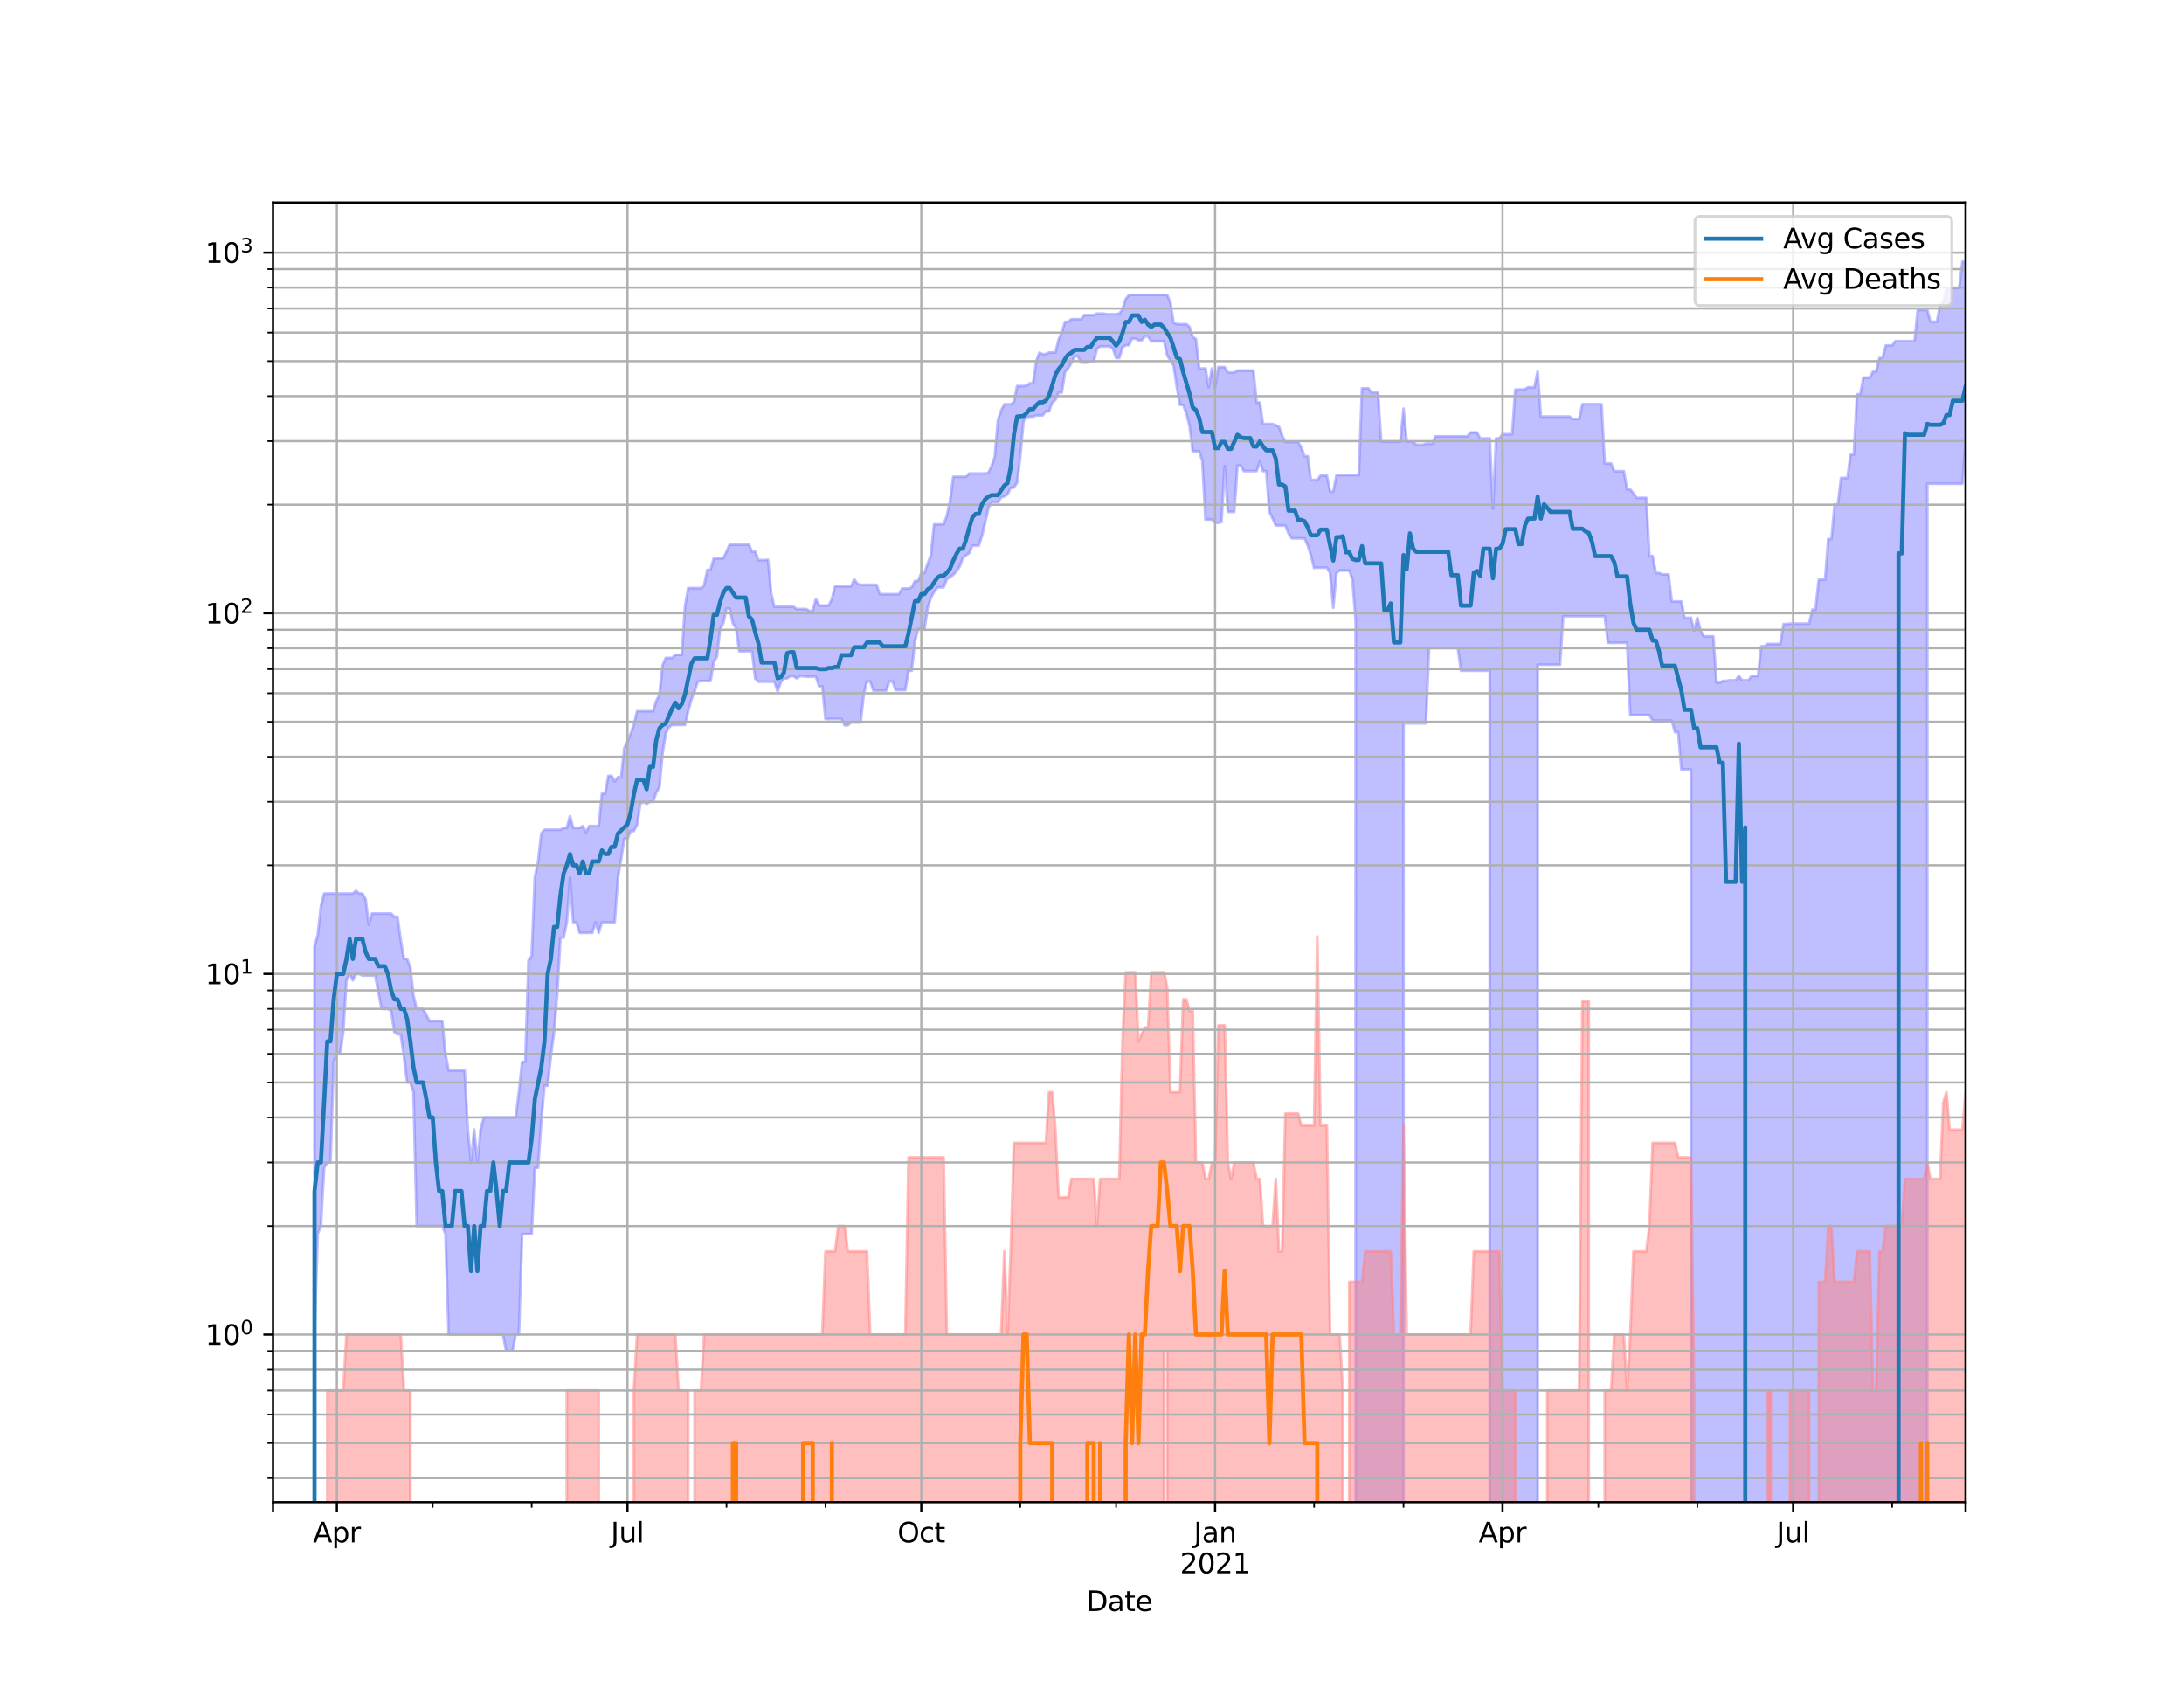 <?xml version="1.0" encoding="utf-8" standalone="no"?>
<!DOCTYPE svg PUBLIC "-//W3C//DTD SVG 1.1//EN"
  "http://www.w3.org/Graphics/SVG/1.1/DTD/svg11.dtd">
<svg height="612pt" version="1.1" viewBox="0 0 792 612" width="792pt" xmlns="http://www.w3.org/2000/svg" xmlns:xlink="http://www.w3.org/1999/xlink">
 <defs>
  <style type="text/css">*{stroke-linecap:butt;stroke-linejoin:round;}</style>
 </defs>
 <g id="figure_1">
  <g id="patch_1">
   <path d="M 0 612 
L 792 612 
L 792 0 
L 0 0 
z
" style="fill:#ffffff;"/>
  </g>
  <g id="axes_1">
   <g id="patch_2">
    <path d="M 99 544.68 
L 712.8 544.68 
L 712.8 73.44 
L 99 73.44 
z
" style="fill:#ffffff;"/>
   </g>
   <g id="PolyCollection_1">
    <path clip-path="url(#p68e2955192)" d="M 99 131251.21 
L 99 131251.21 
L 100.158 131251.21 
L 101.316 131251.21 
L 102.474 131251.21 
L 103.632 131251.21 
L 104.791 131251.21 
L 105.949 131251.21 
L 107.107 131251.21 
L 108.265 131251.21 
L 109.423 131251.21 
L 110.581 131251.21 
L 111.739 131251.21 
L 112.897 131251.21 
L 114.055 343.249 
L 115.214 339.108 
L 116.372 328.606 
L 117.53 324.004 
L 118.688 324.004 
L 119.846 324.004 
L 121.004 324.004 
L 122.162 324.004 
L 123.32 324.004 
L 124.478 324.004 
L 125.637 324.004 
L 126.795 324.004 
L 127.953 324.004 
L 129.111 322.993 
L 130.269 324.004 
L 131.427 324.004 
L 132.585 326.082 
L 133.743 335.249 
L 134.902 331.248 
L 136.06 331.248 
L 137.218 331.248 
L 138.376 331.248 
L 139.534 331.248 
L 140.692 331.248 
L 141.85 331.248 
L 143.008 332.419 
L 144.166 332.419 
L 145.325 340.911 
L 146.483 347.715 
L 147.641 347.715 
L 148.799 350.9 
L 149.957 361.037 
L 151.115 365.8 
L 152.273 365.8 
L 153.431 365.8 
L 154.589 367.971 
L 155.748 370.228 
L 156.906 370.228 
L 158.064 370.228 
L 159.222 370.228 
L 160.38 370.228 
L 161.538 382.138 
L 162.696 388.122 
L 163.854 388.122 
L 165.012 388.122 
L 166.171 388.122 
L 167.329 388.122 
L 168.487 388.122 
L 169.645 409.593 
L 170.803 421.503 
L 171.961 409.593 
L 173.119 421.503 
L 174.277 409.593 
L 175.435 405.165 
L 176.594 405.165 
L 177.752 405.165 
L 178.91 405.165 
L 180.068 405.165 
L 181.226 405.165 
L 182.384 405.165 
L 183.542 405.165 
L 184.7 405.165 
L 185.858 405.165 
L 187.017 405.165 
L 188.175 396.007 
L 189.333 385.051 
L 190.491 385.051 
L 191.649 348.234 
L 192.807 346.692 
L 193.965 317.884 
L 195.123 312.638 
L 196.282 302.238 
L 197.44 300.864 
L 198.598 300.864 
L 199.756 300.864 
L 200.914 300.864 
L 202.072 300.864 
L 203.23 300.864 
L 204.388 300.189 
L 205.546 300.189 
L 206.705 295.884 
L 207.863 300.189 
L 209.021 300.189 
L 210.179 300.189 
L 211.337 299.522 
L 212.495 301.776 
L 213.653 299.522 
L 214.811 299.522 
L 215.969 299.522 
L 217.128 299.522 
L 218.286 287.785 
L 219.444 287.785 
L 220.602 281.336 
L 221.76 281.336 
L 222.918 283.295 
L 224.076 281.819 
L 225.234 281.819 
L 226.392 271.223 
L 227.551 268.856 
L 228.709 265.969 
L 229.867 262.757 
L 231.025 257.883 
L 232.183 257.883 
L 233.341 257.883 
L 234.499 257.883 
L 235.657 257.883 
L 236.815 257.883 
L 237.974 254.185 
L 239.132 251.942 
L 240.29 241.096 
L 241.448 238.547 
L 242.606 238.547 
L 243.764 238.547 
L 244.922 237.425 
L 246.08 237.425 
L 247.238 237.425 
L 248.397 219.969 
L 249.555 213.25 
L 250.713 213.25 
L 251.871 213.25 
L 253.029 213.25 
L 254.187 213.25 
L 255.345 212.291 
L 256.503 206.636 
L 257.662 206.636 
L 258.82 202.486 
L 259.978 202.486 
L 261.136 202.486 
L 262.294 202.486 
L 263.452 200.019 
L 264.61 197.508 
L 265.768 197.508 
L 266.926 197.508 
L 268.085 197.508 
L 269.243 197.508 
L 270.401 197.508 
L 271.559 197.508 
L 272.717 200.019 
L 273.875 200.019 
L 275.033 203.09 
L 276.191 203.09 
L 277.349 203.09 
L 278.508 202.968 
L 279.666 215.269 
L 280.824 220.024 
L 281.982 220.024 
L 283.14 220.024 
L 284.298 220.024 
L 285.456 220.024 
L 286.614 220.024 
L 287.772 220.024 
L 288.931 220.847 
L 290.089 220.847 
L 291.247 220.847 
L 292.405 220.847 
L 293.563 221.515 
L 294.721 221.515 
L 295.879 217.206 
L 297.037 219.59 
L 298.195 219.59 
L 299.354 219.59 
L 300.512 219.59 
L 301.67 217.206 
L 302.828 212.625 
L 303.986 212.625 
L 305.144 212.625 
L 306.302 212.625 
L 307.46 212.625 
L 308.618 212.625 
L 309.777 210.098 
L 310.935 211.629 
L 312.093 212.054 
L 313.251 212.054 
L 314.409 212.054 
L 315.567 212.054 
L 316.725 212.054 
L 317.883 212.054 
L 319.042 215.47 
L 320.2 215.47 
L 321.358 215.47 
L 322.516 215.47 
L 323.674 215.47 
L 324.832 215.47 
L 325.99 215.47 
L 327.148 213.395 
L 328.306 213.395 
L 329.465 213.395 
L 330.623 212.961 
L 331.781 210.65 
L 332.939 210.65 
L 334.097 207.811 
L 335.255 207.679 
L 336.413 204.358 
L 337.571 201.298 
L 338.729 190.127 
L 339.888 190.127 
L 341.046 190.127 
L 342.204 190.127 
L 343.362 187.025 
L 344.52 181.76 
L 345.678 172.878 
L 346.836 172.878 
L 347.994 172.878 
L 349.152 172.878 
L 350.311 172.878 
L 351.469 171.679 
L 352.627 171.679 
L 353.785 171.679 
L 354.943 171.679 
L 356.101 171.679 
L 357.259 171.679 
L 358.417 171.47 
L 359.575 168.998 
L 360.734 165.679 
L 361.892 152.279 
L 363.05 148.862 
L 364.208 146.589 
L 365.366 146.589 
L 366.524 146.589 
L 367.682 145.787 
L 368.84 139.974 
L 369.998 139.974 
L 371.157 139.974 
L 372.315 139.775 
L 373.473 138.985 
L 374.631 138.985 
L 375.789 130.879 
L 376.947 127.885 
L 378.105 128.415 
L 379.263 128.415 
L 380.422 127.81 
L 381.58 127.81 
L 382.738 127.81 
L 383.896 123.11 
L 385.054 120.471 
L 386.212 116.691 
L 387.37 116.691 
L 388.528 115.744 
L 389.686 115.744 
L 390.845 115.744 
L 392.003 115.744 
L 393.161 114.261 
L 394.319 114.261 
L 395.477 114.261 
L 396.635 114.261 
L 397.793 113.713 
L 398.951 113.713 
L 400.109 113.713 
L 401.268 113.931 
L 402.426 113.931 
L 403.584 113.931 
L 404.742 113.931 
L 405.9 113.713 
L 407.058 112.216 
L 408.216 108.418 
L 409.374 107 
L 410.532 106.903 
L 411.691 106.903 
L 412.849 106.903 
L 414.007 106.903 
L 415.165 106.903 
L 416.323 106.903 
L 417.481 106.903 
L 418.639 106.903 
L 419.797 106.903 
L 420.955 106.903 
L 422.114 106.903 
L 423.272 106.948 
L 424.43 109.692 
L 425.588 116.983 
L 426.746 117.536 
L 427.904 117.536 
L 429.062 117.536 
L 430.22 117.536 
L 431.378 118.54 
L 432.537 122.168 
L 433.695 122.962 
L 434.853 133.621 
L 436.011 133.621 
L 437.169 133.621 
L 438.327 140.389 
L 439.485 133.621 
L 440.643 140.389 
L 441.802 133.123 
L 442.96 133.123 
L 444.118 133.123 
L 445.276 135.104 
L 446.434 135.104 
L 447.592 135.104 
L 448.75 134.375 
L 449.908 134.375 
L 451.066 134.375 
L 452.225 134.375 
L 453.383 134.375 
L 454.541 134.375 
L 455.699 145.949 
L 456.857 145.949 
L 458.015 153.753 
L 459.173 153.753 
L 460.331 153.753 
L 461.489 153.753 
L 462.648 154.213 
L 463.806 154.728 
L 464.964 157.905 
L 466.122 160.272 
L 467.28 160.272 
L 468.438 160.272 
L 469.596 160.272 
L 470.754 160.272 
L 471.912 162.307 
L 473.071 165.429 
L 474.229 165.429 
L 475.387 174.031 
L 476.545 174.031 
L 477.703 174.031 
L 478.861 172.452 
L 480.019 172.452 
L 481.177 172.452 
L 482.335 178.258 
L 483.494 178.258 
L 484.652 172.287 
L 485.81 172.287 
L 486.968 172.287 
L 488.126 172.287 
L 489.284 172.287 
L 490.442 172.287 
L 491.6 172.287 
L 492.758 172.287 
L 493.917 140.792 
L 495.075 140.792 
L 496.233 140.792 
L 497.391 142.353 
L 498.549 142.353 
L 499.707 142.353 
L 500.865 160.12 
L 502.023 160.12 
L 503.182 160.12 
L 504.34 160.12 
L 505.498 160.12 
L 506.656 160.12 
L 507.814 160.12 
L 508.972 148.181 
L 510.13 160.12 
L 511.288 160.12 
L 512.446 160.12 
L 513.605 161.271 
L 514.763 161.271 
L 515.921 161.271 
L 517.079 160.865 
L 518.237 160.865 
L 519.395 160.865 
L 520.553 158.216 
L 521.711 158.216 
L 522.869 158.216 
L 524.028 158.216 
L 525.186 158.216 
L 526.344 158.216 
L 527.502 158.216 
L 528.66 158.216 
L 529.818 158.216 
L 530.976 158.216 
L 532.134 158.216 
L 533.292 156.82 
L 534.451 156.82 
L 535.609 156.82 
L 536.767 158.955 
L 537.925 158.955 
L 539.083 158.955 
L 540.241 158.955 
L 541.399 184.404 
L 542.557 158.955 
L 543.715 158.955 
L 544.874 157.469 
L 546.032 157.469 
L 547.19 157.469 
L 548.348 157.469 
L 549.506 141.253 
L 550.664 141.253 
L 551.822 141.253 
L 552.98 141.172 
L 554.138 140.442 
L 555.297 140.442 
L 556.455 140.442 
L 557.613 134.702 
L 558.771 151.052 
L 559.929 151.052 
L 561.087 151.052 
L 562.245 151.052 
L 563.403 151.052 
L 564.562 151.052 
L 565.72 151.052 
L 566.878 151.052 
L 568.036 151.052 
L 569.194 151.052 
L 570.352 151.933 
L 571.51 151.933 
L 572.668 151.933 
L 573.826 146.559 
L 574.985 146.559 
L 576.143 146.559 
L 577.301 146.559 
L 578.459 146.559 
L 579.617 146.559 
L 580.775 146.559 
L 581.933 168.052 
L 583.091 168.052 
L 584.249 168.052 
L 585.408 170.871 
L 586.566 170.871 
L 587.724 170.871 
L 588.882 170.871 
L 590.04 177.505 
L 591.198 177.505 
L 592.356 178.915 
L 593.514 180.523 
L 594.672 180.523 
L 595.831 180.523 
L 596.989 180.523 
L 598.147 201.612 
L 599.305 201.612 
L 600.463 207.767 
L 601.621 207.767 
L 602.779 208.297 
L 603.937 208.297 
L 605.095 208.297 
L 606.254 218.095 
L 607.412 218.095 
L 608.57 218.095 
L 609.728 218.095 
L 610.886 224.032 
L 612.044 224.032 
L 613.202 224.032 
L 614.36 228.597 
L 615.518 224.032 
L 616.677 228.597 
L 617.835 230.728 
L 618.993 230.728 
L 620.151 230.728 
L 621.309 230.728 
L 622.467 247.529 
L 623.625 247.529 
L 624.783 246.913 
L 625.942 246.913 
L 627.1 246.651 
L 628.258 246.651 
L 629.416 246.651 
L 630.574 245.104 
L 631.732 246.651 
L 632.89 246.651 
L 634.048 246.651 
L 635.206 245.104 
L 636.365 245.104 
L 637.523 245.104 
L 638.681 234.328 
L 639.839 234.328 
L 640.997 233.492 
L 642.155 233.492 
L 643.313 233.492 
L 644.471 233.492 
L 645.629 233.492 
L 646.788 226.299 
L 647.946 226.299 
L 649.104 226.117 
L 650.262 226.117 
L 651.42 226.117 
L 652.578 226.117 
L 653.736 226.117 
L 654.894 226.117 
L 656.052 226.117 
L 657.211 221.069 
L 658.369 221.069 
L 659.527 210.19 
L 660.685 210.19 
L 661.843 210.19 
L 663.001 195.42 
L 664.159 195.42 
L 665.317 182.91 
L 666.475 182.91 
L 667.634 173.308 
L 668.792 173.308 
L 669.95 173.308 
L 671.108 164.848 
L 672.266 164.848 
L 673.424 142.981 
L 674.582 142.981 
L 675.74 136.916 
L 676.898 136.916 
L 678.057 136.916 
L 679.215 134.763 
L 680.373 134.763 
L 681.531 129.822 
L 682.689 129.822 
L 683.847 125.277 
L 685.005 125.277 
L 686.163 125.277 
L 687.322 123.696 
L 688.48 123.696 
L 689.638 123.696 
L 690.796 123.696 
L 691.954 123.696 
L 693.112 123.696 
L 694.27 123.696 
L 695.428 112.404 
L 696.586 112.404 
L 697.745 112.404 
L 698.903 112.404 
L 700.061 116.691 
L 701.219 116.691 
L 702.377 116.691 
L 703.535 110.764 
L 704.693 109.653 
L 705.851 104.894 
L 707.009 104.422 
L 708.168 104.422 
L 709.326 104.422 
L 710.484 104.422 
L 711.642 94.86 
L 712.8 94.86 
L 712.8 159.855 
L 712.8 159.855 
L 711.642 175.405 
L 710.484 175.405 
L 709.326 175.405 
L 708.168 175.405 
L 707.009 175.405 
L 705.851 175.405 
L 704.693 175.405 
L 703.535 175.405 
L 702.377 175.405 
L 701.219 175.405 
L 700.061 175.405 
L 698.903 175.405 
L 697.745 131251.21 
L 696.586 131251.21 
L 695.428 131251.21 
L 694.27 131251.21 
L 693.112 131251.21 
L 691.954 131251.21 
L 690.796 131251.21 
L 689.638 131251.21 
L 688.48 131251.21 
L 687.322 131251.21 
L 686.163 131251.21 
L 685.005 131251.21 
L 683.847 131251.21 
L 682.689 131251.21 
L 681.531 131251.21 
L 680.373 131251.21 
L 679.215 131251.21 
L 678.057 131251.21 
L 676.898 131251.21 
L 675.74 131251.21 
L 674.582 131251.21 
L 673.424 131251.21 
L 672.266 131251.21 
L 671.108 131251.21 
L 669.95 131251.21 
L 668.792 131251.21 
L 667.634 131251.21 
L 666.475 131251.21 
L 665.317 131251.21 
L 664.159 131251.21 
L 663.001 131251.21 
L 661.843 131251.21 
L 660.685 131251.21 
L 659.527 131251.21 
L 658.369 131251.21 
L 657.211 131251.21 
L 656.052 131251.21 
L 654.894 131251.21 
L 653.736 131251.21 
L 652.578 131251.21 
L 651.42 131251.21 
L 650.262 131251.21 
L 649.104 131251.21 
L 647.946 131251.21 
L 646.788 131251.21 
L 645.629 131251.21 
L 644.471 131251.21 
L 643.313 131251.21 
L 642.155 131251.21 
L 640.997 131251.21 
L 639.839 131251.21 
L 638.681 131251.21 
L 637.523 131251.21 
L 636.365 131251.21 
L 635.206 131251.21 
L 634.048 131251.21 
L 632.89 131251.21 
L 631.732 131251.21 
L 630.574 131251.21 
L 629.416 131251.21 
L 628.258 131251.21 
L 627.1 131251.21 
L 625.942 131251.21 
L 624.783 131251.21 
L 623.625 131251.21 
L 622.467 131251.21 
L 621.309 131251.21 
L 620.151 131251.21 
L 618.993 131251.21 
L 617.835 131251.21 
L 616.677 131251.21 
L 615.518 131251.21 
L 614.36 131251.21 
L 613.202 278.979 
L 612.044 278.979 
L 610.886 278.979 
L 609.728 278.979 
L 608.57 265.482 
L 607.412 265.482 
L 606.254 261.273 
L 605.095 261.273 
L 603.937 261.273 
L 602.779 261.273 
L 601.621 261.273 
L 600.463 261.273 
L 599.305 261.273 
L 598.147 259.28 
L 596.989 259.28 
L 595.831 259.28 
L 594.672 259.28 
L 593.514 259.28 
L 592.356 259.28 
L 591.198 259.28 
L 590.04 233.079 
L 588.882 233.079 
L 587.724 233.079 
L 586.566 233.079 
L 585.408 233.079 
L 584.249 233.079 
L 583.091 233.079 
L 581.933 223.45 
L 580.775 223.45 
L 579.617 223.45 
L 578.459 223.45 
L 577.301 223.45 
L 576.143 223.45 
L 574.985 223.45 
L 573.826 223.45 
L 572.668 223.45 
L 571.51 223.45 
L 570.352 223.45 
L 569.194 223.45 
L 568.036 223.45 
L 566.878 223.45 
L 565.72 241.017 
L 564.562 241.017 
L 563.403 241.017 
L 562.245 241.017 
L 561.087 241.017 
L 559.929 241.017 
L 558.771 241.017 
L 557.613 241.017 
L 556.455 131251.21 
L 555.297 131251.21 
L 554.138 131251.21 
L 552.98 131251.21 
L 551.822 131251.21 
L 550.664 131251.21 
L 549.506 131251.21 
L 548.348 131251.21 
L 547.19 131251.21 
L 546.032 131251.21 
L 544.874 131251.21 
L 543.715 131251.21 
L 542.557 131251.21 
L 541.399 131251.21 
L 540.241 243.187 
L 539.083 243.187 
L 537.925 243.187 
L 536.767 243.187 
L 535.609 243.187 
L 534.451 243.187 
L 533.292 243.187 
L 532.134 243.187 
L 530.976 243.187 
L 529.818 243.187 
L 528.66 234.962 
L 527.502 234.962 
L 526.344 234.962 
L 525.186 234.962 
L 524.028 234.962 
L 522.869 234.962 
L 521.711 234.962 
L 520.553 234.962 
L 519.395 234.962 
L 518.237 234.962 
L 517.079 262.296 
L 515.921 262.296 
L 514.763 262.296 
L 513.605 262.296 
L 512.446 262.296 
L 511.288 262.296 
L 510.13 262.296 
L 508.972 262.296 
L 507.814 131251.21 
L 506.656 131251.21 
L 505.498 131251.21 
L 504.34 131251.21 
L 503.182 131251.21 
L 502.023 131251.21 
L 500.865 131251.21 
L 499.707 131251.21 
L 498.549 131251.21 
L 497.391 131251.21 
L 496.233 131251.21 
L 495.075 131251.21 
L 493.917 131251.21 
L 492.758 131251.21 
L 491.6 225.035 
L 490.442 210.144 
L 489.284 206.852 
L 488.126 206.852 
L 486.968 206.852 
L 485.81 206.852 
L 484.652 207.723 
L 483.494 220.352 
L 482.335 207.723 
L 481.177 205.824 
L 480.019 205.824 
L 478.861 205.824 
L 477.703 205.824 
L 476.545 205.952 
L 475.387 201.337 
L 474.229 197.802 
L 473.071 195.209 
L 471.912 195.209 
L 470.754 195.209 
L 469.596 195.209 
L 468.438 195.209 
L 467.28 193.407 
L 466.122 190.547 
L 464.964 190.547 
L 463.806 190.547 
L 462.648 190.547 
L 461.489 187.978 
L 460.331 185.551 
L 459.173 170.825 
L 458.015 170.825 
L 456.857 167.444 
L 455.699 170.825 
L 454.541 170.825 
L 453.383 170.825 
L 452.225 170.825 
L 451.066 170.825 
L 449.908 168.799 
L 448.75 168.799 
L 447.592 185.611 
L 446.434 185.611 
L 445.276 185.611 
L 444.118 169.02 
L 442.96 189.296 
L 441.802 189.582 
L 440.643 189.582 
L 439.485 188.383 
L 438.327 188.383 
L 437.169 188.383 
L 436.011 167.078 
L 434.853 163.644 
L 433.695 163.644 
L 432.537 163.644 
L 431.378 154.453 
L 430.22 149.851 
L 429.062 146.798 
L 427.904 146.798 
L 426.746 140.268 
L 425.588 132.501 
L 424.43 130.731 
L 423.272 128.917 
L 422.114 123.746 
L 420.955 123.746 
L 419.797 123.746 
L 418.639 123.746 
L 417.481 123.746 
L 416.323 121.983 
L 415.165 121.983 
L 414.007 123.407 
L 412.849 123.407 
L 411.691 122.784 
L 410.532 122.784 
L 409.374 125.175 
L 408.216 125.175 
L 407.058 125.949 
L 405.9 129.8 
L 404.742 129.8 
L 403.584 126.419 
L 402.426 125.597 
L 401.268 125.597 
L 400.109 125.597 
L 398.951 125.597 
L 397.793 126.545 
L 396.635 131.106 
L 395.477 131.106 
L 394.319 131.46 
L 393.161 131.46 
L 392.003 131.46 
L 390.845 129.191 
L 389.686 129.191 
L 388.528 131.621 
L 387.37 133.573 
L 386.212 134.86 
L 385.054 142.367 
L 383.896 142.367 
L 382.738 144.996 
L 381.58 145.979 
L 380.422 149.143 
L 379.263 149.143 
L 378.105 150.617 
L 376.947 150.617 
L 375.789 150.617 
L 374.631 151.068 
L 373.473 151.068 
L 372.315 151.247 
L 371.157 152.71 
L 369.998 165.45 
L 368.84 174.984 
L 367.682 176.814 
L 366.524 176.814 
L 365.366 179.233 
L 364.208 179.982 
L 363.05 180.387 
L 361.892 182.066 
L 360.734 182.066 
L 359.575 182.066 
L 358.417 184.346 
L 357.259 189.454 
L 356.101 194.266 
L 354.943 197.839 
L 353.785 197.839 
L 352.627 197.839 
L 351.469 200.558 
L 350.311 201.337 
L 349.152 202.366 
L 347.994 205.486 
L 346.836 207.155 
L 345.678 208.43 
L 344.52 209.28 
L 343.362 210.007 
L 342.204 212.961 
L 341.046 212.961 
L 339.888 213.105 
L 338.729 214.621 
L 337.571 216.742 
L 336.413 220.352 
L 335.255 228.092 
L 334.097 228.092 
L 332.939 228.092 
L 331.781 232.533 
L 330.623 243.187 
L 329.465 243.187 
L 328.306 250.246 
L 327.148 250.246 
L 325.99 250.246 
L 324.832 250.246 
L 323.674 247.088 
L 322.516 247.088 
L 321.358 250.432 
L 320.2 250.432 
L 319.042 250.432 
L 317.883 250.432 
L 316.725 250.432 
L 315.567 247.088 
L 314.409 247.088 
L 313.251 251.656 
L 312.093 261.953 
L 310.935 261.953 
L 309.777 261.953 
L 308.618 261.953 
L 307.46 262.989 
L 306.302 262.989 
L 305.144 260.712 
L 303.986 260.712 
L 302.828 260.712 
L 301.67 260.712 
L 300.512 260.712 
L 299.354 260.712 
L 298.195 248.871 
L 297.037 248.871 
L 295.879 245.359 
L 294.721 245.359 
L 293.563 245.359 
L 292.405 245.359 
L 291.247 245.189 
L 290.089 245.189 
L 288.931 245.958 
L 287.772 245.189 
L 286.614 245.189 
L 285.456 245.958 
L 284.298 246.044 
L 283.14 247.44 
L 281.982 250.712 
L 280.824 247.176 
L 279.666 247.176 
L 278.508 247.176 
L 277.349 247.176 
L 276.191 247.176 
L 275.033 247.176 
L 273.875 246.044 
L 272.717 236.108 
L 271.559 236.108 
L 270.401 236.108 
L 269.243 236.18 
L 268.085 236.108 
L 266.926 227.841 
L 265.768 225.995 
L 264.61 220.682 
L 263.452 220.682 
L 262.294 225.995 
L 261.136 228.218 
L 259.978 238.096 
L 258.82 240.156 
L 257.662 246.913 
L 256.503 246.913 
L 255.345 246.913 
L 254.187 246.913 
L 253.029 247.176 
L 251.871 250.712 
L 250.713 253.689 
L 249.555 257.883 
L 248.397 262.873 
L 247.238 262.873 
L 246.08 262.873 
L 244.922 262.873 
L 243.764 262.873 
L 242.606 263.69 
L 241.448 265.847 
L 240.29 272.996 
L 239.132 285.495 
L 237.974 287.427 
L 236.815 290.736 
L 235.657 290.736 
L 234.499 291.498 
L 233.341 290.736 
L 232.183 291.498 
L 231.025 299.082 
L 229.867 301.318 
L 228.709 301.318 
L 227.551 304.123 
L 226.392 304.123 
L 225.234 311.536 
L 224.076 318.19 
L 222.918 334.426 
L 221.76 334.426 
L 220.602 334.426 
L 219.444 334.426 
L 218.286 334.426 
L 217.128 338.228 
L 215.969 334.426 
L 214.811 338.228 
L 213.653 338.228 
L 212.495 338.228 
L 211.337 338.228 
L 210.179 338.228 
L 209.021 334.426 
L 207.863 334.426 
L 206.705 318.19 
L 205.546 334.426 
L 204.388 340.003 
L 203.23 340.003 
L 202.072 360.388 
L 200.914 374.201 
L 199.756 383.093 
L 198.598 393.64 
L 197.44 393.64 
L 196.282 406.603 
L 195.123 423.429 
L 193.965 423.429 
L 192.807 447.443 
L 191.649 447.443 
L 190.491 447.443 
L 189.333 447.443 
L 188.175 483.895 
L 187.017 483.895 
L 185.858 489.879 
L 184.7 489.879 
L 183.542 489.879 
L 182.384 483.895 
L 181.226 483.895 
L 180.068 483.895 
L 178.91 483.895 
L 177.752 483.895 
L 176.594 483.895 
L 175.435 483.895 
L 174.277 483.895 
L 173.119 483.895 
L 171.961 483.895 
L 170.803 483.895 
L 169.645 483.895 
L 168.487 483.895 
L 167.329 483.895 
L 166.171 483.895 
L 165.012 483.895 
L 163.854 483.895 
L 162.696 483.895 
L 161.538 447.443 
L 160.38 444.53 
L 159.222 444.53 
L 158.064 444.53 
L 156.906 444.53 
L 155.748 444.53 
L 154.589 444.53 
L 153.431 444.53 
L 152.273 444.53 
L 151.115 444.53 
L 149.957 396.007 
L 148.799 392.493 
L 147.641 392.493 
L 146.483 383.093 
L 145.325 375.03 
L 144.166 375.03 
L 143.008 374.201 
L 141.85 366.515 
L 140.692 365.8 
L 139.534 365.8 
L 138.376 365.8 
L 137.218 359.746 
L 136.06 353.699 
L 134.902 353.699 
L 133.743 353.699 
L 132.585 353.699 
L 131.427 353.699 
L 130.269 353.128 
L 129.111 353.128 
L 127.953 355.446 
L 126.795 353.128 
L 125.637 355.446 
L 124.478 374.201 
L 123.32 382.138 
L 122.162 382.138 
L 121.004 385.051 
L 119.846 421.503 
L 118.688 421.503 
L 117.53 423.429 
L 116.372 444.53 
L 115.214 447.443 
L 114.055 483.895 
L 112.897 131251.21 
L 111.739 131251.21 
L 110.581 131251.21 
L 109.423 131251.21 
L 108.265 131251.21 
L 107.107 131251.21 
L 105.949 131251.21 
L 104.791 131251.21 
L 103.632 131251.21 
L 102.474 131251.21 
L 101.316 131251.21 
L 100.158 131251.21 
L 99 131251.21 
z
" style="fill:#8080ff;fill-opacity:0.5;stroke:#8080ff;stroke-opacity:0.5;"/>
   </g>
   <g id="PolyCollection_2">
    <path clip-path="url(#p68e2955192)" d="M 99 131251.21 
L 99 131251.21 
L 100.158 131251.21 
L 101.316 131251.21 
L 102.474 131251.21 
L 103.632 131251.21 
L 104.791 131251.21 
L 105.949 131251.21 
L 107.107 131251.21 
L 108.265 131251.21 
L 109.423 131251.21 
L 110.581 131251.21 
L 111.739 131251.21 
L 112.897 131251.21 
L 114.055 131251.21 
L 115.214 131251.21 
L 116.372 131251.21 
L 117.53 131251.21 
L 118.688 504.151 
L 119.846 504.151 
L 121.004 504.151 
L 122.162 504.151 
L 123.32 504.151 
L 124.478 504.151 
L 125.637 483.895 
L 126.795 483.895 
L 127.953 483.895 
L 129.111 483.895 
L 130.269 483.895 
L 131.427 483.895 
L 132.585 483.895 
L 133.743 483.895 
L 134.902 483.895 
L 136.06 483.895 
L 137.218 483.895 
L 138.376 483.895 
L 139.534 483.895 
L 140.692 483.895 
L 141.85 483.895 
L 143.008 483.895 
L 144.166 483.895 
L 145.325 483.895 
L 146.483 504.151 
L 147.641 504.151 
L 148.799 504.151 
L 149.957 131251.21 
L 151.115 131251.21 
L 152.273 131251.21 
L 153.431 131251.21 
L 154.589 131251.21 
L 155.748 131251.21 
L 156.906 131251.21 
L 158.064 131251.21 
L 159.222 131251.21 
L 160.38 131251.21 
L 161.538 131251.21 
L 162.696 131251.21 
L 163.854 131251.21 
L 165.012 131251.21 
L 166.171 131251.21 
L 167.329 131251.21 
L 168.487 131251.21 
L 169.645 131251.21 
L 170.803 131251.21 
L 171.961 131251.21 
L 173.119 131251.21 
L 174.277 131251.21 
L 175.435 131251.21 
L 176.594 131251.21 
L 177.752 131251.21 
L 178.91 131251.21 
L 180.068 131251.21 
L 181.226 131251.21 
L 182.384 131251.21 
L 183.542 131251.21 
L 184.7 131251.21 
L 185.858 131251.21 
L 187.017 131251.21 
L 188.175 131251.21 
L 189.333 131251.21 
L 190.491 131251.21 
L 191.649 131251.21 
L 192.807 131251.21 
L 193.965 131251.21 
L 195.123 131251.21 
L 196.282 131251.21 
L 197.44 131251.21 
L 198.598 131251.21 
L 199.756 131251.21 
L 200.914 131251.21 
L 202.072 131251.21 
L 203.23 131251.21 
L 204.388 131251.21 
L 205.546 504.151 
L 206.705 504.151 
L 207.863 504.151 
L 209.021 504.151 
L 210.179 504.151 
L 211.337 504.151 
L 212.495 504.151 
L 213.653 504.151 
L 214.811 504.151 
L 215.969 504.151 
L 217.128 504.151 
L 218.286 131251.21 
L 219.444 131251.21 
L 220.602 131251.21 
L 221.76 131251.21 
L 222.918 131251.21 
L 224.076 131251.21 
L 225.234 131251.21 
L 226.392 131251.21 
L 227.551 131251.21 
L 228.709 131251.21 
L 229.867 504.151 
L 231.025 483.895 
L 232.183 483.895 
L 233.341 483.895 
L 234.499 483.895 
L 235.657 483.895 
L 236.815 483.895 
L 237.974 483.895 
L 239.132 483.895 
L 240.29 483.895 
L 241.448 483.895 
L 242.606 483.895 
L 243.764 483.895 
L 244.922 483.895 
L 246.08 504.151 
L 247.238 504.151 
L 248.397 504.151 
L 249.555 504.151 
L 250.713 131251.21 
L 251.871 504.151 
L 253.029 504.151 
L 254.187 504.151 
L 255.345 483.895 
L 256.503 483.895 
L 257.662 483.895 
L 258.82 483.895 
L 259.978 483.895 
L 261.136 483.895 
L 262.294 483.895 
L 263.452 483.895 
L 264.61 483.895 
L 265.768 483.895 
L 266.926 483.895 
L 268.085 483.895 
L 269.243 483.895 
L 270.401 483.895 
L 271.559 483.895 
L 272.717 483.895 
L 273.875 483.895 
L 275.033 483.895 
L 276.191 483.895 
L 277.349 483.895 
L 278.508 483.895 
L 279.666 483.895 
L 280.824 483.895 
L 281.982 483.895 
L 283.14 483.895 
L 284.298 483.895 
L 285.456 483.895 
L 286.614 483.895 
L 287.772 483.895 
L 288.931 483.895 
L 290.089 483.895 
L 291.247 483.895 
L 292.405 483.895 
L 293.563 483.895 
L 294.721 483.895 
L 295.879 483.895 
L 297.037 483.895 
L 298.195 483.895 
L 299.354 453.76 
L 300.512 453.76 
L 301.67 453.76 
L 302.828 453.76 
L 303.986 444.53 
L 305.144 444.53 
L 306.302 444.53 
L 307.46 453.76 
L 308.618 453.76 
L 309.777 453.76 
L 310.935 453.76 
L 312.093 453.76 
L 313.251 453.76 
L 314.409 453.76 
L 315.567 483.895 
L 316.725 483.895 
L 317.883 483.895 
L 319.042 483.895 
L 320.2 483.895 
L 321.358 483.895 
L 322.516 483.895 
L 323.674 483.895 
L 324.832 483.895 
L 325.99 483.895 
L 327.148 483.895 
L 328.306 483.895 
L 329.465 419.641 
L 330.623 419.641 
L 331.781 419.641 
L 332.939 419.641 
L 334.097 419.641 
L 335.255 419.641 
L 336.413 419.641 
L 337.571 419.641 
L 338.729 419.641 
L 339.888 419.641 
L 341.046 419.641 
L 342.204 419.641 
L 343.362 483.895 
L 344.52 483.895 
L 345.678 483.895 
L 346.836 483.895 
L 347.994 483.895 
L 349.152 483.895 
L 350.311 483.895 
L 351.469 483.895 
L 352.627 483.895 
L 353.785 483.895 
L 354.943 483.895 
L 356.101 483.895 
L 357.259 483.895 
L 358.417 483.895 
L 359.575 483.895 
L 360.734 483.895 
L 361.892 483.895 
L 363.05 483.895 
L 364.208 453.76 
L 365.366 483.895 
L 366.524 453.76 
L 367.682 414.395 
L 368.84 414.395 
L 369.998 414.395 
L 371.157 414.395 
L 372.315 414.395 
L 373.473 414.395 
L 374.631 414.395 
L 375.789 414.395 
L 376.947 414.395 
L 378.105 414.395 
L 379.263 414.395 
L 380.422 396.007 
L 381.58 396.007 
L 382.738 409.593 
L 383.896 434.176 
L 385.054 434.176 
L 386.212 434.176 
L 387.37 434.176 
L 388.528 427.487 
L 389.686 427.487 
L 390.845 427.487 
L 392.003 427.487 
L 393.161 427.487 
L 394.319 427.487 
L 395.477 427.487 
L 396.635 427.487 
L 397.793 444.53 
L 398.951 427.487 
L 400.109 427.487 
L 401.268 427.487 
L 402.426 427.487 
L 403.584 427.487 
L 404.742 427.487 
L 405.9 427.487 
L 407.058 377.593 
L 408.216 352.563 
L 409.374 352.563 
L 410.532 352.563 
L 411.691 352.563 
L 412.849 377.593 
L 414.007 375.03 
L 415.165 372.578 
L 416.323 372.578 
L 417.481 352.563 
L 418.639 352.563 
L 419.797 352.563 
L 420.955 352.563 
L 422.114 352.563 
L 423.272 357.863 
L 424.43 396.007 
L 425.588 396.007 
L 426.746 396.007 
L 427.904 396.007 
L 429.062 362.357 
L 430.22 362.357 
L 431.378 366.515 
L 432.537 366.515 
L 433.695 421.503 
L 434.853 421.503 
L 436.011 421.503 
L 437.169 427.487 
L 438.327 427.487 
L 439.485 421.503 
L 440.643 421.503 
L 441.802 371.784 
L 442.96 371.784 
L 444.118 371.784 
L 445.276 421.503 
L 446.434 427.487 
L 447.592 421.503 
L 448.75 421.503 
L 449.908 421.503 
L 451.066 421.503 
L 452.225 421.503 
L 453.383 421.503 
L 454.541 421.503 
L 455.699 427.487 
L 456.857 427.487 
L 458.015 444.53 
L 459.173 444.53 
L 460.331 444.53 
L 461.489 444.53 
L 462.648 427.487 
L 463.806 453.76 
L 464.964 453.76 
L 466.122 403.763 
L 467.28 403.763 
L 468.438 403.763 
L 469.596 403.763 
L 470.754 403.763 
L 471.912 408.078 
L 473.071 408.078 
L 474.229 408.078 
L 475.387 408.078 
L 476.545 408.078 
L 477.703 339.554 
L 478.861 408.078 
L 480.019 408.078 
L 481.177 408.078 
L 482.335 483.895 
L 483.494 483.895 
L 484.652 483.895 
L 485.81 483.895 
L 486.968 504.151 
L 488.126 131251.21 
L 489.284 464.786 
L 490.442 464.786 
L 491.6 464.786 
L 492.758 464.786 
L 493.917 464.786 
L 495.075 453.76 
L 496.233 453.76 
L 497.391 453.76 
L 498.549 453.76 
L 499.707 453.76 
L 500.865 453.76 
L 502.023 453.76 
L 503.182 453.76 
L 504.34 453.76 
L 505.498 483.895 
L 506.656 483.895 
L 507.814 483.895 
L 508.972 408.078 
L 510.13 483.895 
L 511.288 483.895 
L 512.446 483.895 
L 513.605 483.895 
L 514.763 483.895 
L 515.921 483.895 
L 517.079 483.895 
L 518.237 483.895 
L 519.395 483.895 
L 520.553 483.895 
L 521.711 483.895 
L 522.869 483.895 
L 524.028 483.895 
L 525.186 483.895 
L 526.344 483.895 
L 527.502 483.895 
L 528.66 483.895 
L 529.818 483.895 
L 530.976 483.895 
L 532.134 483.895 
L 533.292 483.895 
L 534.451 453.76 
L 535.609 453.76 
L 536.767 453.76 
L 537.925 453.76 
L 539.083 453.76 
L 540.241 453.76 
L 541.399 453.76 
L 542.557 453.76 
L 543.715 453.76 
L 544.874 504.151 
L 546.032 504.151 
L 547.19 504.151 
L 548.348 504.151 
L 549.506 504.151 
L 550.664 131251.21 
L 551.822 131251.21 
L 552.98 131251.21 
L 554.138 131251.21 
L 555.297 131251.21 
L 556.455 131251.21 
L 557.613 131251.21 
L 558.771 131251.21 
L 559.929 131251.21 
L 561.087 504.151 
L 562.245 504.151 
L 563.403 504.151 
L 564.562 504.151 
L 565.72 504.151 
L 566.878 504.151 
L 568.036 504.151 
L 569.194 504.151 
L 570.352 504.151 
L 571.51 504.151 
L 572.668 504.151 
L 573.826 363.03 
L 574.985 363.03 
L 576.143 363.03 
L 577.301 131251.21 
L 578.459 131251.21 
L 579.617 131251.21 
L 580.775 131251.21 
L 581.933 504.151 
L 583.091 504.151 
L 584.249 504.151 
L 585.408 483.895 
L 586.566 483.895 
L 587.724 483.895 
L 588.882 483.895 
L 590.04 504.151 
L 591.198 483.895 
L 592.356 453.76 
L 593.514 453.76 
L 594.672 453.76 
L 595.831 453.76 
L 596.989 453.76 
L 598.147 444.53 
L 599.305 414.395 
L 600.463 414.395 
L 601.621 414.395 
L 602.779 414.395 
L 603.937 414.395 
L 605.095 414.395 
L 606.254 414.395 
L 607.412 414.395 
L 608.57 419.641 
L 609.728 419.641 
L 610.886 419.641 
L 612.044 419.641 
L 613.202 419.641 
L 614.36 504.151 
L 615.518 131251.21 
L 616.677 131251.21 
L 617.835 131251.21 
L 618.993 131251.21 
L 620.151 131251.21 
L 621.309 131251.21 
L 622.467 131251.21 
L 623.625 131251.21 
L 624.783 131251.21 
L 625.942 131251.21 
L 627.1 131251.21 
L 628.258 131251.21 
L 629.416 131251.21 
L 630.574 131251.21 
L 631.732 131251.21 
L 632.89 131251.21 
L 634.048 131251.21 
L 635.206 131251.21 
L 636.365 131251.21 
L 637.523 131251.21 
L 638.681 131251.21 
L 639.839 131251.21 
L 640.997 504.151 
L 642.155 504.151 
L 643.313 131251.21 
L 644.471 131251.21 
L 645.629 131251.21 
L 646.788 131251.21 
L 647.946 131251.21 
L 649.104 504.151 
L 650.262 504.151 
L 651.42 504.151 
L 652.578 504.151 
L 653.736 504.151 
L 654.894 504.151 
L 656.052 504.151 
L 657.211 131251.21 
L 658.369 131251.21 
L 659.527 464.786 
L 660.685 464.786 
L 661.843 464.786 
L 663.001 444.53 
L 664.159 444.53 
L 665.317 464.786 
L 666.475 464.786 
L 667.634 464.786 
L 668.792 464.786 
L 669.95 464.786 
L 671.108 464.786 
L 672.266 464.786 
L 673.424 453.76 
L 674.582 453.76 
L 675.74 453.76 
L 676.898 453.76 
L 678.057 453.76 
L 679.215 504.151 
L 680.373 504.151 
L 681.531 453.76 
L 682.689 453.76 
L 683.847 444.53 
L 685.005 444.53 
L 686.163 444.53 
L 687.322 444.53 
L 688.48 444.53 
L 689.638 444.53 
L 690.796 427.487 
L 691.954 427.487 
L 693.112 427.487 
L 694.27 427.487 
L 695.428 427.487 
L 696.586 427.487 
L 697.745 427.487 
L 698.903 421.503 
L 700.061 427.487 
L 701.219 427.487 
L 702.377 427.487 
L 703.535 427.487 
L 704.693 399.753 
L 705.851 396.007 
L 707.009 409.593 
L 708.168 409.593 
L 709.326 409.593 
L 710.484 409.593 
L 711.642 409.593 
L 712.8 396.007 
L 712.8 131251.21 
L 712.8 131251.21 
L 711.642 131251.21 
L 710.484 131251.21 
L 709.326 131251.21 
L 708.168 131251.21 
L 707.009 131251.21 
L 705.851 131251.21 
L 704.693 131251.21 
L 703.535 131251.21 
L 702.377 131251.21 
L 701.219 131251.21 
L 700.061 131251.21 
L 698.903 131251.21 
L 697.745 131251.21 
L 696.586 131251.21 
L 695.428 131251.21 
L 694.27 131251.21 
L 693.112 131251.21 
L 691.954 131251.21 
L 690.796 131251.21 
L 689.638 131251.21 
L 688.48 131251.21 
L 687.322 131251.21 
L 686.163 131251.21 
L 685.005 131251.21 
L 683.847 131251.21 
L 682.689 131251.21 
L 681.531 131251.21 
L 680.373 131251.21 
L 679.215 131251.21 
L 678.057 131251.21 
L 676.898 131251.21 
L 675.74 131251.21 
L 674.582 131251.21 
L 673.424 131251.21 
L 672.266 131251.21 
L 671.108 131251.21 
L 669.95 131251.21 
L 668.792 131251.21 
L 667.634 131251.21 
L 666.475 131251.21 
L 665.317 131251.21 
L 664.159 131251.21 
L 663.001 131251.21 
L 661.843 131251.21 
L 660.685 131251.21 
L 659.527 131251.21 
L 658.369 131251.21 
L 657.211 131251.21 
L 656.052 131251.21 
L 654.894 131251.21 
L 653.736 131251.21 
L 652.578 131251.21 
L 651.42 131251.21 
L 650.262 131251.21 
L 649.104 131251.21 
L 647.946 131251.21 
L 646.788 131251.21 
L 645.629 131251.21 
L 644.471 131251.21 
L 643.313 131251.21 
L 642.155 131251.21 
L 640.997 131251.21 
L 639.839 131251.21 
L 638.681 131251.21 
L 637.523 131251.21 
L 636.365 131251.21 
L 635.206 131251.21 
L 634.048 131251.21 
L 632.89 131251.21 
L 631.732 131251.21 
L 630.574 131251.21 
L 629.416 131251.21 
L 628.258 131251.21 
L 627.1 131251.21 
L 625.942 131251.21 
L 624.783 131251.21 
L 623.625 131251.21 
L 622.467 131251.21 
L 621.309 131251.21 
L 620.151 131251.21 
L 618.993 131251.21 
L 617.835 131251.21 
L 616.677 131251.21 
L 615.518 131251.21 
L 614.36 131251.21 
L 613.202 131251.21 
L 612.044 131251.21 
L 610.886 131251.21 
L 609.728 131251.21 
L 608.57 131251.21 
L 607.412 131251.21 
L 606.254 131251.21 
L 605.095 131251.21 
L 603.937 131251.21 
L 602.779 131251.21 
L 601.621 131251.21 
L 600.463 131251.21 
L 599.305 131251.21 
L 598.147 131251.21 
L 596.989 131251.21 
L 595.831 131251.21 
L 594.672 131251.21 
L 593.514 131251.21 
L 592.356 131251.21 
L 591.198 131251.21 
L 590.04 131251.21 
L 588.882 131251.21 
L 587.724 131251.21 
L 586.566 131251.21 
L 585.408 131251.21 
L 584.249 131251.21 
L 583.091 131251.21 
L 581.933 131251.21 
L 580.775 131251.21 
L 579.617 131251.21 
L 578.459 131251.21 
L 577.301 131251.21 
L 576.143 131251.21 
L 574.985 131251.21 
L 573.826 131251.21 
L 572.668 131251.21 
L 571.51 131251.21 
L 570.352 131251.21 
L 569.194 131251.21 
L 568.036 131251.21 
L 566.878 131251.21 
L 565.72 131251.21 
L 564.562 131251.21 
L 563.403 131251.21 
L 562.245 131251.21 
L 561.087 131251.21 
L 559.929 131251.21 
L 558.771 131251.21 
L 557.613 131251.21 
L 556.455 131251.21 
L 555.297 131251.21 
L 554.138 131251.21 
L 552.98 131251.21 
L 551.822 131251.21 
L 550.664 131251.21 
L 549.506 131251.21 
L 548.348 131251.21 
L 547.19 131251.21 
L 546.032 131251.21 
L 544.874 131251.21 
L 543.715 131251.21 
L 542.557 131251.21 
L 541.399 131251.21 
L 540.241 131251.21 
L 539.083 131251.21 
L 537.925 131251.21 
L 536.767 131251.21 
L 535.609 131251.21 
L 534.451 131251.21 
L 533.292 131251.21 
L 532.134 131251.21 
L 530.976 131251.21 
L 529.818 131251.21 
L 528.66 131251.21 
L 527.502 131251.21 
L 526.344 131251.21 
L 525.186 131251.21 
L 524.028 131251.21 
L 522.869 131251.21 
L 521.711 131251.21 
L 520.553 131251.21 
L 519.395 131251.21 
L 518.237 131251.21 
L 517.079 131251.21 
L 515.921 131251.21 
L 514.763 131251.21 
L 513.605 131251.21 
L 512.446 131251.21 
L 511.288 131251.21 
L 510.13 131251.21 
L 508.972 131251.21 
L 507.814 131251.21 
L 506.656 131251.21 
L 505.498 131251.21 
L 504.34 131251.21 
L 503.182 131251.21 
L 502.023 131251.21 
L 500.865 131251.21 
L 499.707 131251.21 
L 498.549 131251.21 
L 497.391 131251.21 
L 496.233 131251.21 
L 495.075 131251.21 
L 493.917 131251.21 
L 492.758 131251.21 
L 491.6 131251.21 
L 490.442 131251.21 
L 489.284 131251.21 
L 488.126 131251.21 
L 486.968 131251.21 
L 485.81 131251.21 
L 484.652 131251.21 
L 483.494 131251.21 
L 482.335 131251.21 
L 481.177 131251.21 
L 480.019 131251.21 
L 478.861 131251.21 
L 477.703 131251.21 
L 476.545 131251.21 
L 475.387 131251.21 
L 474.229 131251.21 
L 473.071 131251.21 
L 471.912 131251.21 
L 470.754 131251.21 
L 469.596 131251.21 
L 468.438 131251.21 
L 467.28 131251.21 
L 466.122 131251.21 
L 464.964 131251.21 
L 463.806 131251.21 
L 462.648 131251.21 
L 461.489 131251.21 
L 460.331 131251.21 
L 459.173 131251.21 
L 458.015 131251.21 
L 456.857 131251.21 
L 455.699 131251.21 
L 454.541 131251.21 
L 453.383 131251.21 
L 452.225 131251.21 
L 451.066 131251.21 
L 449.908 131251.21 
L 448.75 131251.21 
L 447.592 131251.21 
L 446.434 131251.21 
L 445.276 131251.21 
L 444.118 131251.21 
L 442.96 131251.21 
L 441.802 131251.21 
L 440.643 131251.21 
L 439.485 131251.21 
L 438.327 131251.21 
L 437.169 131251.21 
L 436.011 131251.21 
L 434.853 131251.21 
L 433.695 131251.21 
L 432.537 131251.21 
L 431.378 131251.21 
L 430.22 131251.21 
L 429.062 131251.21 
L 427.904 131251.21 
L 426.746 131251.21 
L 425.588 131251.21 
L 424.43 131251.21 
L 423.272 489.879 
L 422.114 489.879 
L 420.955 131251.21 
L 419.797 131251.21 
L 418.639 131251.21 
L 417.481 131251.21 
L 416.323 131251.21 
L 415.165 131251.21 
L 414.007 131251.21 
L 412.849 131251.21 
L 411.691 131251.21 
L 410.532 131251.21 
L 409.374 131251.21 
L 408.216 131251.21 
L 407.058 131251.21 
L 405.9 131251.21 
L 404.742 131251.21 
L 403.584 131251.21 
L 402.426 131251.21 
L 401.268 131251.21 
L 400.109 131251.21 
L 398.951 131251.21 
L 397.793 131251.21 
L 396.635 131251.21 
L 395.477 131251.21 
L 394.319 131251.21 
L 393.161 131251.21 
L 392.003 131251.21 
L 390.845 131251.21 
L 389.686 131251.21 
L 388.528 131251.21 
L 387.37 131251.21 
L 386.212 131251.21 
L 385.054 131251.21 
L 383.896 131251.21 
L 382.738 131251.21 
L 381.58 131251.21 
L 380.422 131251.21 
L 379.263 131251.21 
L 378.105 131251.21 
L 376.947 131251.21 
L 375.789 131251.21 
L 374.631 131251.21 
L 373.473 131251.21 
L 372.315 131251.21 
L 371.157 131251.21 
L 369.998 131251.21 
L 368.84 131251.21 
L 367.682 131251.21 
L 366.524 131251.21 
L 365.366 131251.21 
L 364.208 131251.21 
L 363.05 131251.21 
L 361.892 131251.21 
L 360.734 131251.21 
L 359.575 131251.21 
L 358.417 131251.21 
L 357.259 131251.21 
L 356.101 131251.21 
L 354.943 131251.21 
L 353.785 131251.21 
L 352.627 131251.21 
L 351.469 131251.21 
L 350.311 131251.21 
L 349.152 131251.21 
L 347.994 131251.21 
L 346.836 131251.21 
L 345.678 131251.21 
L 344.52 131251.21 
L 343.362 131251.21 
L 342.204 131251.21 
L 341.046 131251.21 
L 339.888 131251.21 
L 338.729 131251.21 
L 337.571 131251.21 
L 336.413 131251.21 
L 335.255 131251.21 
L 334.097 131251.21 
L 332.939 131251.21 
L 331.781 131251.21 
L 330.623 131251.21 
L 329.465 131251.21 
L 328.306 131251.21 
L 327.148 131251.21 
L 325.99 131251.21 
L 324.832 131251.21 
L 323.674 131251.21 
L 322.516 131251.21 
L 321.358 131251.21 
L 320.2 131251.21 
L 319.042 131251.21 
L 317.883 131251.21 
L 316.725 131251.21 
L 315.567 131251.21 
L 314.409 131251.21 
L 313.251 131251.21 
L 312.093 131251.21 
L 310.935 131251.21 
L 309.777 131251.21 
L 308.618 131251.21 
L 307.46 131251.21 
L 306.302 131251.21 
L 305.144 131251.21 
L 303.986 131251.21 
L 302.828 131251.21 
L 301.67 131251.21 
L 300.512 131251.21 
L 299.354 131251.21 
L 298.195 131251.21 
L 297.037 131251.21 
L 295.879 131251.21 
L 294.721 131251.21 
L 293.563 131251.21 
L 292.405 131251.21 
L 291.247 131251.21 
L 290.089 131251.21 
L 288.931 131251.21 
L 287.772 131251.21 
L 286.614 131251.21 
L 285.456 131251.21 
L 284.298 131251.21 
L 283.14 131251.21 
L 281.982 131251.21 
L 280.824 131251.21 
L 279.666 131251.21 
L 278.508 131251.21 
L 277.349 131251.21 
L 276.191 131251.21 
L 275.033 131251.21 
L 273.875 131251.21 
L 272.717 131251.21 
L 271.559 131251.21 
L 270.401 131251.21 
L 269.243 131251.21 
L 268.085 131251.21 
L 266.926 131251.21 
L 265.768 131251.21 
L 264.61 131251.21 
L 263.452 131251.21 
L 262.294 131251.21 
L 261.136 131251.21 
L 259.978 131251.21 
L 258.82 131251.21 
L 257.662 131251.21 
L 256.503 131251.21 
L 255.345 131251.21 
L 254.187 131251.21 
L 253.029 131251.21 
L 251.871 131251.21 
L 250.713 131251.21 
L 249.555 131251.21 
L 248.397 131251.21 
L 247.238 131251.21 
L 246.08 131251.21 
L 244.922 131251.21 
L 243.764 131251.21 
L 242.606 131251.21 
L 241.448 131251.21 
L 240.29 131251.21 
L 239.132 131251.21 
L 237.974 131251.21 
L 236.815 131251.21 
L 235.657 131251.21 
L 234.499 131251.21 
L 233.341 131251.21 
L 232.183 131251.21 
L 231.025 131251.21 
L 229.867 131251.21 
L 228.709 131251.21 
L 227.551 131251.21 
L 226.392 131251.21 
L 225.234 131251.21 
L 224.076 131251.21 
L 222.918 131251.21 
L 221.76 131251.21 
L 220.602 131251.21 
L 219.444 131251.21 
L 218.286 131251.21 
L 217.128 131251.21 
L 215.969 131251.21 
L 214.811 131251.21 
L 213.653 131251.21 
L 212.495 131251.21 
L 211.337 131251.21 
L 210.179 131251.21 
L 209.021 131251.21 
L 207.863 131251.21 
L 206.705 131251.21 
L 205.546 131251.21 
L 204.388 131251.21 
L 203.23 131251.21 
L 202.072 131251.21 
L 200.914 131251.21 
L 199.756 131251.21 
L 198.598 131251.21 
L 197.44 131251.21 
L 196.282 131251.21 
L 195.123 131251.21 
L 193.965 131251.21 
L 192.807 131251.21 
L 191.649 131251.21 
L 190.491 131251.21 
L 189.333 131251.21 
L 188.175 131251.21 
L 187.017 131251.21 
L 185.858 131251.21 
L 184.7 131251.21 
L 183.542 131251.21 
L 182.384 131251.21 
L 181.226 131251.21 
L 180.068 131251.21 
L 178.91 131251.21 
L 177.752 131251.21 
L 176.594 131251.21 
L 175.435 131251.21 
L 174.277 131251.21 
L 173.119 131251.21 
L 171.961 131251.21 
L 170.803 131251.21 
L 169.645 131251.21 
L 168.487 131251.21 
L 167.329 131251.21 
L 166.171 131251.21 
L 165.012 131251.21 
L 163.854 131251.21 
L 162.696 131251.21 
L 161.538 131251.21 
L 160.38 131251.21 
L 159.222 131251.21 
L 158.064 131251.21 
L 156.906 131251.21 
L 155.748 131251.21 
L 154.589 131251.21 
L 153.431 131251.21 
L 152.273 131251.21 
L 151.115 131251.21 
L 149.957 131251.21 
L 148.799 131251.21 
L 147.641 131251.21 
L 146.483 131251.21 
L 145.325 131251.21 
L 144.166 131251.21 
L 143.008 131251.21 
L 141.85 131251.21 
L 140.692 131251.21 
L 139.534 131251.21 
L 138.376 131251.21 
L 137.218 131251.21 
L 136.06 131251.21 
L 134.902 131251.21 
L 133.743 131251.21 
L 132.585 131251.21 
L 131.427 131251.21 
L 130.269 131251.21 
L 129.111 131251.21 
L 127.953 131251.21 
L 126.795 131251.21 
L 125.637 131251.21 
L 124.478 131251.21 
L 123.32 131251.21 
L 122.162 131251.21 
L 121.004 131251.21 
L 119.846 131251.21 
L 118.688 131251.21 
L 117.53 131251.21 
L 116.372 131251.21 
L 115.214 131251.21 
L 114.055 131251.21 
L 112.897 131251.21 
L 111.739 131251.21 
L 110.581 131251.21 
L 109.423 131251.21 
L 108.265 131251.21 
L 107.107 131251.21 
L 105.949 131251.21 
L 104.791 131251.21 
L 103.632 131251.21 
L 102.474 131251.21 
L 101.316 131251.21 
L 100.158 131251.21 
L 99 131251.21 
z
" style="fill:#ff8080;fill-opacity:0.5;stroke:#ff8080;stroke-opacity:0.5;"/>
   </g>
   <g id="matplotlib.axis_1">
    <g id="xtick_1">
     <g id="line2d_1">
      <path clip-path="url(#p68e2955192)" d="M 99 544.68 
L 99 73.44 
" style="fill:none;stroke:#b0b0b0;stroke-linecap:square;stroke-width:0.8;"/>
     </g>
     <g id="line2d_2">
      <defs>
       <path d="M 0 0 
L 0 3.5 
" id="m4abed1d830" style="stroke:#000000;stroke-width:0.8;"/>
      </defs>
      <g>
       <use style="stroke:#000000;stroke-width:0.8;" x="99" xlink:href="#m4abed1d830" y="544.68"/>
      </g>
     </g>
    </g>
    <g id="xtick_2">
     <g id="line2d_3">
      <path clip-path="url(#p68e2955192)" d="M 122.162 544.68 
L 122.162 73.44 
" style="fill:none;stroke:#b0b0b0;stroke-linecap:square;stroke-width:0.8;"/>
     </g>
     <g id="line2d_4">
      <g>
       <use style="stroke:#000000;stroke-width:0.8;" x="122.162" xlink:href="#m4abed1d830" y="544.68"/>
      </g>
     </g>
     <g id="text_1">
      <!-- Apr -->
      <g transform="translate(113.512 559.278)scale(0.1 -0.1)">
       <defs>
        <path d="M 2188 4044 
L 1331 1722 
L 3047 1722 
L 2188 4044 
z
M 1831 4666 
L 2547 4666 
L 4325 0 
L 3669 0 
L 3244 1197 
L 1141 1197 
L 716 0 
L 50 0 
L 1831 4666 
z
" id="DejaVuSans-41" transform="scale(0.016)"/>
        <path d="M 1159 525 
L 1159 -1331 
L 581 -1331 
L 581 3500 
L 1159 3500 
L 1159 2969 
Q 1341 3281 1617 3432 
Q 1894 3584 2278 3584 
Q 2916 3584 3314 3078 
Q 3713 2572 3713 1747 
Q 3713 922 3314 415 
Q 2916 -91 2278 -91 
Q 1894 -91 1617 61 
Q 1341 213 1159 525 
z
M 3116 1747 
Q 3116 2381 2855 2742 
Q 2594 3103 2138 3103 
Q 1681 3103 1420 2742 
Q 1159 2381 1159 1747 
Q 1159 1113 1420 752 
Q 1681 391 2138 391 
Q 2594 391 2855 752 
Q 3116 1113 3116 1747 
z
" id="DejaVuSans-70" transform="scale(0.016)"/>
        <path d="M 2631 2963 
Q 2534 3019 2420 3045 
Q 2306 3072 2169 3072 
Q 1681 3072 1420 2755 
Q 1159 2438 1159 1844 
L 1159 0 
L 581 0 
L 581 3500 
L 1159 3500 
L 1159 2956 
Q 1341 3275 1631 3429 
Q 1922 3584 2338 3584 
Q 2397 3584 2469 3576 
Q 2541 3569 2628 3553 
L 2631 2963 
z
" id="DejaVuSans-72" transform="scale(0.016)"/>
       </defs>
       <use xlink:href="#DejaVuSans-41"/>
       <use x="68.408" xlink:href="#DejaVuSans-70"/>
       <use x="131.885" xlink:href="#DejaVuSans-72"/>
      </g>
     </g>
    </g>
    <g id="xtick_3">
     <g id="line2d_5">
      <path clip-path="url(#p68e2955192)" d="M 227.551 544.68 
L 227.551 73.44 
" style="fill:none;stroke:#b0b0b0;stroke-linecap:square;stroke-width:0.8;"/>
     </g>
     <g id="line2d_6">
      <g>
       <use style="stroke:#000000;stroke-width:0.8;" x="227.551" xlink:href="#m4abed1d830" y="544.68"/>
      </g>
     </g>
     <g id="text_2">
      <!-- Jul -->
      <g transform="translate(221.518 559.278)scale(0.1 -0.1)">
       <defs>
        <path d="M 628 4666 
L 1259 4666 
L 1259 325 
Q 1259 -519 939 -900 
Q 619 -1281 -91 -1281 
L -331 -1281 
L -331 -750 
L -134 -750 
Q 284 -750 456 -515 
Q 628 -281 628 325 
L 628 4666 
z
" id="DejaVuSans-4a" transform="scale(0.016)"/>
        <path d="M 544 1381 
L 544 3500 
L 1119 3500 
L 1119 1403 
Q 1119 906 1312 657 
Q 1506 409 1894 409 
Q 2359 409 2629 706 
Q 2900 1003 2900 1516 
L 2900 3500 
L 3475 3500 
L 3475 0 
L 2900 0 
L 2900 538 
Q 2691 219 2414 64 
Q 2138 -91 1772 -91 
Q 1169 -91 856 284 
Q 544 659 544 1381 
z
M 1991 3584 
L 1991 3584 
z
" id="DejaVuSans-75" transform="scale(0.016)"/>
        <path d="M 603 4863 
L 1178 4863 
L 1178 0 
L 603 0 
L 603 4863 
z
" id="DejaVuSans-6c" transform="scale(0.016)"/>
       </defs>
       <use xlink:href="#DejaVuSans-4a"/>
       <use x="29.492" xlink:href="#DejaVuSans-75"/>
       <use x="92.871" xlink:href="#DejaVuSans-6c"/>
      </g>
     </g>
    </g>
    <g id="xtick_4">
     <g id="line2d_7">
      <path clip-path="url(#p68e2955192)" d="M 334.097 544.68 
L 334.097 73.44 
" style="fill:none;stroke:#b0b0b0;stroke-linecap:square;stroke-width:0.8;"/>
     </g>
     <g id="line2d_8">
      <g>
       <use style="stroke:#000000;stroke-width:0.8;" x="334.097" xlink:href="#m4abed1d830" y="544.68"/>
      </g>
     </g>
     <g id="text_3">
      <!-- Oct -->
      <g transform="translate(325.452 559.278)scale(0.1 -0.1)">
       <defs>
        <path d="M 2522 4238 
Q 1834 4238 1429 3725 
Q 1025 3213 1025 2328 
Q 1025 1447 1429 934 
Q 1834 422 2522 422 
Q 3209 422 3611 934 
Q 4013 1447 4013 2328 
Q 4013 3213 3611 3725 
Q 3209 4238 2522 4238 
z
M 2522 4750 
Q 3503 4750 4090 4092 
Q 4678 3434 4678 2328 
Q 4678 1225 4090 567 
Q 3503 -91 2522 -91 
Q 1538 -91 948 565 
Q 359 1222 359 2328 
Q 359 3434 948 4092 
Q 1538 4750 2522 4750 
z
" id="DejaVuSans-4f" transform="scale(0.016)"/>
        <path d="M 3122 3366 
L 3122 2828 
Q 2878 2963 2633 3030 
Q 2388 3097 2138 3097 
Q 1578 3097 1268 2742 
Q 959 2388 959 1747 
Q 959 1106 1268 751 
Q 1578 397 2138 397 
Q 2388 397 2633 464 
Q 2878 531 3122 666 
L 3122 134 
Q 2881 22 2623 -34 
Q 2366 -91 2075 -91 
Q 1284 -91 818 406 
Q 353 903 353 1747 
Q 353 2603 823 3093 
Q 1294 3584 2113 3584 
Q 2378 3584 2631 3529 
Q 2884 3475 3122 3366 
z
" id="DejaVuSans-63" transform="scale(0.016)"/>
        <path d="M 1172 4494 
L 1172 3500 
L 2356 3500 
L 2356 3053 
L 1172 3053 
L 1172 1153 
Q 1172 725 1289 603 
Q 1406 481 1766 481 
L 2356 481 
L 2356 0 
L 1766 0 
Q 1100 0 847 248 
Q 594 497 594 1153 
L 594 3053 
L 172 3053 
L 172 3500 
L 594 3500 
L 594 4494 
L 1172 4494 
z
" id="DejaVuSans-74" transform="scale(0.016)"/>
       </defs>
       <use xlink:href="#DejaVuSans-4f"/>
       <use x="78.711" xlink:href="#DejaVuSans-63"/>
       <use x="133.691" xlink:href="#DejaVuSans-74"/>
      </g>
     </g>
    </g>
    <g id="xtick_5">
     <g id="line2d_9">
      <path clip-path="url(#p68e2955192)" d="M 440.643 544.68 
L 440.643 73.44 
" style="fill:none;stroke:#b0b0b0;stroke-linecap:square;stroke-width:0.8;"/>
     </g>
     <g id="line2d_10">
      <g>
       <use style="stroke:#000000;stroke-width:0.8;" x="440.643" xlink:href="#m4abed1d830" y="544.68"/>
      </g>
     </g>
     <g id="text_4">
      <!-- Jan -->
      <g transform="translate(432.936 559.278)scale(0.1 -0.1)">
       <defs>
        <path d="M 2194 1759 
Q 1497 1759 1228 1600 
Q 959 1441 959 1056 
Q 959 750 1161 570 
Q 1363 391 1709 391 
Q 2188 391 2477 730 
Q 2766 1069 2766 1631 
L 2766 1759 
L 2194 1759 
z
M 3341 1997 
L 3341 0 
L 2766 0 
L 2766 531 
Q 2569 213 2275 61 
Q 1981 -91 1556 -91 
Q 1019 -91 701 211 
Q 384 513 384 1019 
Q 384 1609 779 1909 
Q 1175 2209 1959 2209 
L 2766 2209 
L 2766 2266 
Q 2766 2663 2505 2880 
Q 2244 3097 1772 3097 
Q 1472 3097 1187 3025 
Q 903 2953 641 2809 
L 641 3341 
Q 956 3463 1253 3523 
Q 1550 3584 1831 3584 
Q 2591 3584 2966 3190 
Q 3341 2797 3341 1997 
z
" id="DejaVuSans-61" transform="scale(0.016)"/>
        <path d="M 3513 2113 
L 3513 0 
L 2938 0 
L 2938 2094 
Q 2938 2591 2744 2837 
Q 2550 3084 2163 3084 
Q 1697 3084 1428 2787 
Q 1159 2491 1159 1978 
L 1159 0 
L 581 0 
L 581 3500 
L 1159 3500 
L 1159 2956 
Q 1366 3272 1645 3428 
Q 1925 3584 2291 3584 
Q 2894 3584 3203 3211 
Q 3513 2838 3513 2113 
z
" id="DejaVuSans-6e" transform="scale(0.016)"/>
       </defs>
       <use xlink:href="#DejaVuSans-4a"/>
       <use x="29.492" xlink:href="#DejaVuSans-61"/>
       <use x="90.771" xlink:href="#DejaVuSans-6e"/>
      </g>
      <!-- 2021 -->
      <g transform="translate(427.918 570.476)scale(0.1 -0.1)">
       <defs>
        <path d="M 1228 531 
L 3431 531 
L 3431 0 
L 469 0 
L 469 531 
Q 828 903 1448 1529 
Q 2069 2156 2228 2338 
Q 2531 2678 2651 2914 
Q 2772 3150 2772 3378 
Q 2772 3750 2511 3984 
Q 2250 4219 1831 4219 
Q 1534 4219 1204 4116 
Q 875 4013 500 3803 
L 500 4441 
Q 881 4594 1212 4672 
Q 1544 4750 1819 4750 
Q 2544 4750 2975 4387 
Q 3406 4025 3406 3419 
Q 3406 3131 3298 2873 
Q 3191 2616 2906 2266 
Q 2828 2175 2409 1742 
Q 1991 1309 1228 531 
z
" id="DejaVuSans-32" transform="scale(0.016)"/>
        <path d="M 2034 4250 
Q 1547 4250 1301 3770 
Q 1056 3291 1056 2328 
Q 1056 1369 1301 889 
Q 1547 409 2034 409 
Q 2525 409 2770 889 
Q 3016 1369 3016 2328 
Q 3016 3291 2770 3770 
Q 2525 4250 2034 4250 
z
M 2034 4750 
Q 2819 4750 3233 4129 
Q 3647 3509 3647 2328 
Q 3647 1150 3233 529 
Q 2819 -91 2034 -91 
Q 1250 -91 836 529 
Q 422 1150 422 2328 
Q 422 3509 836 4129 
Q 1250 4750 2034 4750 
z
" id="DejaVuSans-30" transform="scale(0.016)"/>
        <path d="M 794 531 
L 1825 531 
L 1825 4091 
L 703 3866 
L 703 4441 
L 1819 4666 
L 2450 4666 
L 2450 531 
L 3481 531 
L 3481 0 
L 794 0 
L 794 531 
z
" id="DejaVuSans-31" transform="scale(0.016)"/>
       </defs>
       <use xlink:href="#DejaVuSans-32"/>
       <use x="63.623" xlink:href="#DejaVuSans-30"/>
       <use x="127.246" xlink:href="#DejaVuSans-32"/>
       <use x="190.869" xlink:href="#DejaVuSans-31"/>
      </g>
     </g>
    </g>
    <g id="xtick_6">
     <g id="line2d_11">
      <path clip-path="url(#p68e2955192)" d="M 544.874 544.68 
L 544.874 73.44 
" style="fill:none;stroke:#b0b0b0;stroke-linecap:square;stroke-width:0.8;"/>
     </g>
     <g id="line2d_12">
      <g>
       <use style="stroke:#000000;stroke-width:0.8;" x="544.874" xlink:href="#m4abed1d830" y="544.68"/>
      </g>
     </g>
     <g id="text_5">
      <!-- Apr -->
      <g transform="translate(536.224 559.278)scale(0.1 -0.1)">
       <use xlink:href="#DejaVuSans-41"/>
       <use x="68.408" xlink:href="#DejaVuSans-70"/>
       <use x="131.885" xlink:href="#DejaVuSans-72"/>
      </g>
     </g>
    </g>
    <g id="xtick_7">
     <g id="line2d_13">
      <path clip-path="url(#p68e2955192)" d="M 650.262 544.68 
L 650.262 73.44 
" style="fill:none;stroke:#b0b0b0;stroke-linecap:square;stroke-width:0.8;"/>
     </g>
     <g id="line2d_14">
      <g>
       <use style="stroke:#000000;stroke-width:0.8;" x="650.262" xlink:href="#m4abed1d830" y="544.68"/>
      </g>
     </g>
     <g id="text_6">
      <!-- Jul -->
      <g transform="translate(644.229 559.278)scale(0.1 -0.1)">
       <use xlink:href="#DejaVuSans-4a"/>
       <use x="29.492" xlink:href="#DejaVuSans-75"/>
       <use x="92.871" xlink:href="#DejaVuSans-6c"/>
      </g>
     </g>
    </g>
    <g id="xtick_8">
     <g id="line2d_15">
      <path clip-path="url(#p68e2955192)" d="M 712.8 544.68 
L 712.8 73.44 
" style="fill:none;stroke:#b0b0b0;stroke-linecap:square;stroke-width:0.8;"/>
     </g>
     <g id="line2d_16">
      <g>
       <use style="stroke:#000000;stroke-width:0.8;" x="712.8" xlink:href="#m4abed1d830" y="544.68"/>
      </g>
     </g>
    </g>
    <g id="xtick_9">
     <g id="line2d_17">
      <defs>
       <path d="M 0 0 
L 0 2 
" id="mbe9820739d" style="stroke:#000000;stroke-width:0.6;"/>
      </defs>
      <g>
       <use style="stroke:#000000;stroke-width:0.6;" x="156.906" xlink:href="#mbe9820739d" y="544.68"/>
      </g>
     </g>
    </g>
    <g id="xtick_10">
     <g id="line2d_18">
      <g>
       <use style="stroke:#000000;stroke-width:0.6;" x="192.807" xlink:href="#mbe9820739d" y="544.68"/>
      </g>
     </g>
    </g>
    <g id="xtick_11">
     <g id="line2d_19">
      <g>
       <use style="stroke:#000000;stroke-width:0.6;" x="263.452" xlink:href="#mbe9820739d" y="544.68"/>
      </g>
     </g>
    </g>
    <g id="xtick_12">
     <g id="line2d_20">
      <g>
       <use style="stroke:#000000;stroke-width:0.6;" x="299.354" xlink:href="#mbe9820739d" y="544.68"/>
      </g>
     </g>
    </g>
    <g id="xtick_13">
     <g id="line2d_21">
      <g>
       <use style="stroke:#000000;stroke-width:0.6;" x="369.998" xlink:href="#mbe9820739d" y="544.68"/>
      </g>
     </g>
    </g>
    <g id="xtick_14">
     <g id="line2d_22">
      <g>
       <use style="stroke:#000000;stroke-width:0.6;" x="404.742" xlink:href="#mbe9820739d" y="544.68"/>
      </g>
     </g>
    </g>
    <g id="xtick_15">
     <g id="line2d_23">
      <g>
       <use style="stroke:#000000;stroke-width:0.6;" x="476.545" xlink:href="#mbe9820739d" y="544.68"/>
      </g>
     </g>
    </g>
    <g id="xtick_16">
     <g id="line2d_24">
      <g>
       <use style="stroke:#000000;stroke-width:0.6;" x="508.972" xlink:href="#mbe9820739d" y="544.68"/>
      </g>
     </g>
    </g>
    <g id="xtick_17">
     <g id="line2d_25">
      <g>
       <use style="stroke:#000000;stroke-width:0.6;" x="579.617" xlink:href="#mbe9820739d" y="544.68"/>
      </g>
     </g>
    </g>
    <g id="xtick_18">
     <g id="line2d_26">
      <g>
       <use style="stroke:#000000;stroke-width:0.6;" x="615.518" xlink:href="#mbe9820739d" y="544.68"/>
      </g>
     </g>
    </g>
    <g id="xtick_19">
     <g id="line2d_27">
      <g>
       <use style="stroke:#000000;stroke-width:0.6;" x="686.163" xlink:href="#mbe9820739d" y="544.68"/>
      </g>
     </g>
    </g>
    <g id="text_7">
     <!-- Date -->
     <g transform="translate(393.949 584.154)scale(0.1 -0.1)">
      <defs>
       <path d="M 1259 4147 
L 1259 519 
L 2022 519 
Q 2988 519 3436 956 
Q 3884 1394 3884 2338 
Q 3884 3275 3436 3711 
Q 2988 4147 2022 4147 
L 1259 4147 
z
M 628 4666 
L 1925 4666 
Q 3281 4666 3915 4102 
Q 4550 3538 4550 2338 
Q 4550 1131 3912 565 
Q 3275 0 1925 0 
L 628 0 
L 628 4666 
z
" id="DejaVuSans-44" transform="scale(0.016)"/>
       <path d="M 3597 1894 
L 3597 1613 
L 953 1613 
Q 991 1019 1311 708 
Q 1631 397 2203 397 
Q 2534 397 2845 478 
Q 3156 559 3463 722 
L 3463 178 
Q 3153 47 2828 -22 
Q 2503 -91 2169 -91 
Q 1331 -91 842 396 
Q 353 884 353 1716 
Q 353 2575 817 3079 
Q 1281 3584 2069 3584 
Q 2775 3584 3186 3129 
Q 3597 2675 3597 1894 
z
M 3022 2063 
Q 3016 2534 2758 2815 
Q 2500 3097 2075 3097 
Q 1594 3097 1305 2825 
Q 1016 2553 972 2059 
L 3022 2063 
z
" id="DejaVuSans-65" transform="scale(0.016)"/>
      </defs>
      <use xlink:href="#DejaVuSans-44"/>
      <use x="77.002" xlink:href="#DejaVuSans-61"/>
      <use x="138.281" xlink:href="#DejaVuSans-74"/>
      <use x="177.49" xlink:href="#DejaVuSans-65"/>
     </g>
    </g>
   </g>
   <g id="matplotlib.axis_2">
    <g id="ytick_1">
     <g id="line2d_28">
      <path clip-path="url(#p68e2955192)" d="M 99 483.895 
L 712.8 483.895 
" style="fill:none;stroke:#b0b0b0;stroke-linecap:square;stroke-width:0.8;"/>
     </g>
     <g id="line2d_29">
      <defs>
       <path d="M 0 0 
L -3.5 0 
" id="me91a084207" style="stroke:#000000;stroke-width:0.8;"/>
      </defs>
      <g>
       <use style="stroke:#000000;stroke-width:0.8;" x="99" xlink:href="#me91a084207" y="483.895"/>
      </g>
     </g>
     <g id="text_8">
      <!-- $\mathdefault{10^{0}}$ -->
      <g transform="translate(74.4 487.694)scale(0.1 -0.1)">
       <use transform="translate(0 0.766)" xlink:href="#DejaVuSans-31"/>
       <use transform="translate(63.623 0.766)" xlink:href="#DejaVuSans-30"/>
       <use transform="translate(128.203 39.047)scale(0.7)" xlink:href="#DejaVuSans-30"/>
      </g>
     </g>
    </g>
    <g id="ytick_2">
     <g id="line2d_30">
      <path clip-path="url(#p68e2955192)" d="M 99 353.128 
L 712.8 353.128 
" style="fill:none;stroke:#b0b0b0;stroke-linecap:square;stroke-width:0.8;"/>
     </g>
     <g id="line2d_31">
      <g>
       <use style="stroke:#000000;stroke-width:0.8;" x="99" xlink:href="#me91a084207" y="353.128"/>
      </g>
     </g>
     <g id="text_9">
      <!-- $\mathdefault{10^{1}}$ -->
      <g transform="translate(74.4 356.927)scale(0.1 -0.1)">
       <use transform="translate(0 0.684)" xlink:href="#DejaVuSans-31"/>
       <use transform="translate(63.623 0.684)" xlink:href="#DejaVuSans-30"/>
       <use transform="translate(128.203 38.966)scale(0.7)" xlink:href="#DejaVuSans-31"/>
      </g>
     </g>
    </g>
    <g id="ytick_3">
     <g id="line2d_32">
      <path clip-path="url(#p68e2955192)" d="M 99 222.36 
L 712.8 222.36 
" style="fill:none;stroke:#b0b0b0;stroke-linecap:square;stroke-width:0.8;"/>
     </g>
     <g id="line2d_33">
      <g>
       <use style="stroke:#000000;stroke-width:0.8;" x="99" xlink:href="#me91a084207" y="222.36"/>
      </g>
     </g>
     <g id="text_10">
      <!-- $\mathdefault{10^{2}}$ -->
      <g transform="translate(74.4 226.16)scale(0.1 -0.1)">
       <use transform="translate(0 0.766)" xlink:href="#DejaVuSans-31"/>
       <use transform="translate(63.623 0.766)" xlink:href="#DejaVuSans-30"/>
       <use transform="translate(128.203 39.047)scale(0.7)" xlink:href="#DejaVuSans-32"/>
      </g>
     </g>
    </g>
    <g id="ytick_4">
     <g id="line2d_34">
      <path clip-path="url(#p68e2955192)" d="M 99 91.593 
L 712.8 91.593 
" style="fill:none;stroke:#b0b0b0;stroke-linecap:square;stroke-width:0.8;"/>
     </g>
     <g id="line2d_35">
      <g>
       <use style="stroke:#000000;stroke-width:0.8;" x="99" xlink:href="#me91a084207" y="91.593"/>
      </g>
     </g>
     <g id="text_11">
      <!-- $\mathdefault{10^{3}}$ -->
      <g transform="translate(74.4 95.392)scale(0.1 -0.1)">
       <defs>
        <path d="M 2597 2516 
Q 3050 2419 3304 2112 
Q 3559 1806 3559 1356 
Q 3559 666 3084 287 
Q 2609 -91 1734 -91 
Q 1441 -91 1130 -33 
Q 819 25 488 141 
L 488 750 
Q 750 597 1062 519 
Q 1375 441 1716 441 
Q 2309 441 2620 675 
Q 2931 909 2931 1356 
Q 2931 1769 2642 2001 
Q 2353 2234 1838 2234 
L 1294 2234 
L 1294 2753 
L 1863 2753 
Q 2328 2753 2575 2939 
Q 2822 3125 2822 3475 
Q 2822 3834 2567 4026 
Q 2313 4219 1838 4219 
Q 1578 4219 1281 4162 
Q 984 4106 628 3988 
L 628 4550 
Q 988 4650 1302 4700 
Q 1616 4750 1894 4750 
Q 2613 4750 3031 4423 
Q 3450 4097 3450 3541 
Q 3450 3153 3228 2886 
Q 3006 2619 2597 2516 
z
" id="DejaVuSans-33" transform="scale(0.016)"/>
       </defs>
       <use transform="translate(0 0.766)" xlink:href="#DejaVuSans-31"/>
       <use transform="translate(63.623 0.766)" xlink:href="#DejaVuSans-30"/>
       <use transform="translate(128.203 39.047)scale(0.7)" xlink:href="#DejaVuSans-33"/>
      </g>
     </g>
    </g>
    <g id="ytick_5">
     <g id="line2d_36">
      <path clip-path="url(#p68e2955192)" d="M 99 535.933 
L 712.8 535.933 
" style="fill:none;stroke:#b0b0b0;stroke-linecap:square;stroke-width:0.8;"/>
     </g>
     <g id="line2d_37">
      <defs>
       <path d="M 0 0 
L -2 0 
" id="m0cb60b688e" style="stroke:#000000;stroke-width:0.6;"/>
      </defs>
      <g>
       <use style="stroke:#000000;stroke-width:0.6;" x="99" xlink:href="#m0cb60b688e" y="535.933"/>
      </g>
     </g>
    </g>
    <g id="ytick_6">
     <g id="line2d_38">
      <path clip-path="url(#p68e2955192)" d="M 99 523.26 
L 712.8 523.26 
" style="fill:none;stroke:#b0b0b0;stroke-linecap:square;stroke-width:0.8;"/>
     </g>
     <g id="line2d_39">
      <g>
       <use style="stroke:#000000;stroke-width:0.6;" x="99" xlink:href="#m0cb60b688e" y="523.26"/>
      </g>
     </g>
    </g>
    <g id="ytick_7">
     <g id="line2d_40">
      <path clip-path="url(#p68e2955192)" d="M 99 512.906 
L 712.8 512.906 
" style="fill:none;stroke:#b0b0b0;stroke-linecap:square;stroke-width:0.8;"/>
     </g>
     <g id="line2d_41">
      <g>
       <use style="stroke:#000000;stroke-width:0.6;" x="99" xlink:href="#m0cb60b688e" y="512.906"/>
      </g>
     </g>
    </g>
    <g id="ytick_8">
     <g id="line2d_42">
      <path clip-path="url(#p68e2955192)" d="M 99 504.151 
L 712.8 504.151 
" style="fill:none;stroke:#b0b0b0;stroke-linecap:square;stroke-width:0.8;"/>
     </g>
     <g id="line2d_43">
      <g>
       <use style="stroke:#000000;stroke-width:0.6;" x="99" xlink:href="#m0cb60b688e" y="504.151"/>
      </g>
     </g>
    </g>
    <g id="ytick_9">
     <g id="line2d_44">
      <path clip-path="url(#p68e2955192)" d="M 99 496.568 
L 712.8 496.568 
" style="fill:none;stroke:#b0b0b0;stroke-linecap:square;stroke-width:0.8;"/>
     </g>
     <g id="line2d_45">
      <g>
       <use style="stroke:#000000;stroke-width:0.6;" x="99" xlink:href="#m0cb60b688e" y="496.568"/>
      </g>
     </g>
    </g>
    <g id="ytick_10">
     <g id="line2d_46">
      <path clip-path="url(#p68e2955192)" d="M 99 489.879 
L 712.8 489.879 
" style="fill:none;stroke:#b0b0b0;stroke-linecap:square;stroke-width:0.8;"/>
     </g>
     <g id="line2d_47">
      <g>
       <use style="stroke:#000000;stroke-width:0.6;" x="99" xlink:href="#m0cb60b688e" y="489.879"/>
      </g>
     </g>
    </g>
    <g id="ytick_11">
     <g id="line2d_48">
      <path clip-path="url(#p68e2955192)" d="M 99 444.53 
L 712.8 444.53 
" style="fill:none;stroke:#b0b0b0;stroke-linecap:square;stroke-width:0.8;"/>
     </g>
     <g id="line2d_49">
      <g>
       <use style="stroke:#000000;stroke-width:0.6;" x="99" xlink:href="#m0cb60b688e" y="444.53"/>
      </g>
     </g>
    </g>
    <g id="ytick_12">
     <g id="line2d_50">
      <path clip-path="url(#p68e2955192)" d="M 99 421.503 
L 712.8 421.503 
" style="fill:none;stroke:#b0b0b0;stroke-linecap:square;stroke-width:0.8;"/>
     </g>
     <g id="line2d_51">
      <g>
       <use style="stroke:#000000;stroke-width:0.6;" x="99" xlink:href="#m0cb60b688e" y="421.503"/>
      </g>
     </g>
    </g>
    <g id="ytick_13">
     <g id="line2d_52">
      <path clip-path="url(#p68e2955192)" d="M 99 405.165 
L 712.8 405.165 
" style="fill:none;stroke:#b0b0b0;stroke-linecap:square;stroke-width:0.8;"/>
     </g>
     <g id="line2d_53">
      <g>
       <use style="stroke:#000000;stroke-width:0.6;" x="99" xlink:href="#m0cb60b688e" y="405.165"/>
      </g>
     </g>
    </g>
    <g id="ytick_14">
     <g id="line2d_54">
      <path clip-path="url(#p68e2955192)" d="M 99 392.493 
L 712.8 392.493 
" style="fill:none;stroke:#b0b0b0;stroke-linecap:square;stroke-width:0.8;"/>
     </g>
     <g id="line2d_55">
      <g>
       <use style="stroke:#000000;stroke-width:0.6;" x="99" xlink:href="#m0cb60b688e" y="392.493"/>
      </g>
     </g>
    </g>
    <g id="ytick_15">
     <g id="line2d_56">
      <path clip-path="url(#p68e2955192)" d="M 99 382.138 
L 712.8 382.138 
" style="fill:none;stroke:#b0b0b0;stroke-linecap:square;stroke-width:0.8;"/>
     </g>
     <g id="line2d_57">
      <g>
       <use style="stroke:#000000;stroke-width:0.6;" x="99" xlink:href="#m0cb60b688e" y="382.138"/>
      </g>
     </g>
    </g>
    <g id="ytick_16">
     <g id="line2d_58">
      <path clip-path="url(#p68e2955192)" d="M 99 373.384 
L 712.8 373.384 
" style="fill:none;stroke:#b0b0b0;stroke-linecap:square;stroke-width:0.8;"/>
     </g>
     <g id="line2d_59">
      <g>
       <use style="stroke:#000000;stroke-width:0.6;" x="99" xlink:href="#m0cb60b688e" y="373.384"/>
      </g>
     </g>
    </g>
    <g id="ytick_17">
     <g id="line2d_60">
      <path clip-path="url(#p68e2955192)" d="M 99 365.8 
L 712.8 365.8 
" style="fill:none;stroke:#b0b0b0;stroke-linecap:square;stroke-width:0.8;"/>
     </g>
     <g id="line2d_61">
      <g>
       <use style="stroke:#000000;stroke-width:0.6;" x="99" xlink:href="#m0cb60b688e" y="365.8"/>
      </g>
     </g>
    </g>
    <g id="ytick_18">
     <g id="line2d_62">
      <path clip-path="url(#p68e2955192)" d="M 99 359.111 
L 712.8 359.111 
" style="fill:none;stroke:#b0b0b0;stroke-linecap:square;stroke-width:0.8;"/>
     </g>
     <g id="line2d_63">
      <g>
       <use style="stroke:#000000;stroke-width:0.6;" x="99" xlink:href="#m0cb60b688e" y="359.111"/>
      </g>
     </g>
    </g>
    <g id="ytick_19">
     <g id="line2d_64">
      <path clip-path="url(#p68e2955192)" d="M 99 313.763 
L 712.8 313.763 
" style="fill:none;stroke:#b0b0b0;stroke-linecap:square;stroke-width:0.8;"/>
     </g>
     <g id="line2d_65">
      <g>
       <use style="stroke:#000000;stroke-width:0.6;" x="99" xlink:href="#m0cb60b688e" y="313.763"/>
      </g>
     </g>
    </g>
    <g id="ytick_20">
     <g id="line2d_66">
      <path clip-path="url(#p68e2955192)" d="M 99 290.736 
L 712.8 290.736 
" style="fill:none;stroke:#b0b0b0;stroke-linecap:square;stroke-width:0.8;"/>
     </g>
     <g id="line2d_67">
      <g>
       <use style="stroke:#000000;stroke-width:0.6;" x="99" xlink:href="#m0cb60b688e" y="290.736"/>
      </g>
     </g>
    </g>
    <g id="ytick_21">
     <g id="line2d_68">
      <path clip-path="url(#p68e2955192)" d="M 99 274.398 
L 712.8 274.398 
" style="fill:none;stroke:#b0b0b0;stroke-linecap:square;stroke-width:0.8;"/>
     </g>
     <g id="line2d_69">
      <g>
       <use style="stroke:#000000;stroke-width:0.6;" x="99" xlink:href="#m0cb60b688e" y="274.398"/>
      </g>
     </g>
    </g>
    <g id="ytick_22">
     <g id="line2d_70">
      <path clip-path="url(#p68e2955192)" d="M 99 261.725 
L 712.8 261.725 
" style="fill:none;stroke:#b0b0b0;stroke-linecap:square;stroke-width:0.8;"/>
     </g>
     <g id="line2d_71">
      <g>
       <use style="stroke:#000000;stroke-width:0.6;" x="99" xlink:href="#m0cb60b688e" y="261.725"/>
      </g>
     </g>
    </g>
    <g id="ytick_23">
     <g id="line2d_72">
      <path clip-path="url(#p68e2955192)" d="M 99 251.371 
L 712.8 251.371 
" style="fill:none;stroke:#b0b0b0;stroke-linecap:square;stroke-width:0.8;"/>
     </g>
     <g id="line2d_73">
      <g>
       <use style="stroke:#000000;stroke-width:0.6;" x="99" xlink:href="#m0cb60b688e" y="251.371"/>
      </g>
     </g>
    </g>
    <g id="ytick_24">
     <g id="line2d_74">
      <path clip-path="url(#p68e2955192)" d="M 99 242.617 
L 712.8 242.617 
" style="fill:none;stroke:#b0b0b0;stroke-linecap:square;stroke-width:0.8;"/>
     </g>
     <g id="line2d_75">
      <g>
       <use style="stroke:#000000;stroke-width:0.6;" x="99" xlink:href="#m0cb60b688e" y="242.617"/>
      </g>
     </g>
    </g>
    <g id="ytick_25">
     <g id="line2d_76">
      <path clip-path="url(#p68e2955192)" d="M 99 235.033 
L 712.8 235.033 
" style="fill:none;stroke:#b0b0b0;stroke-linecap:square;stroke-width:0.8;"/>
     </g>
     <g id="line2d_77">
      <g>
       <use style="stroke:#000000;stroke-width:0.6;" x="99" xlink:href="#m0cb60b688e" y="235.033"/>
      </g>
     </g>
    </g>
    <g id="ytick_26">
     <g id="line2d_78">
      <path clip-path="url(#p68e2955192)" d="M 99 228.344 
L 712.8 228.344 
" style="fill:none;stroke:#b0b0b0;stroke-linecap:square;stroke-width:0.8;"/>
     </g>
     <g id="line2d_79">
      <g>
       <use style="stroke:#000000;stroke-width:0.6;" x="99" xlink:href="#m0cb60b688e" y="228.344"/>
      </g>
     </g>
    </g>
    <g id="ytick_27">
     <g id="line2d_80">
      <path clip-path="url(#p68e2955192)" d="M 99 182.996 
L 712.8 182.996 
" style="fill:none;stroke:#b0b0b0;stroke-linecap:square;stroke-width:0.8;"/>
     </g>
     <g id="line2d_81">
      <g>
       <use style="stroke:#000000;stroke-width:0.6;" x="99" xlink:href="#m0cb60b688e" y="182.996"/>
      </g>
     </g>
    </g>
    <g id="ytick_28">
     <g id="line2d_82">
      <path clip-path="url(#p68e2955192)" d="M 99 159.969 
L 712.8 159.969 
" style="fill:none;stroke:#b0b0b0;stroke-linecap:square;stroke-width:0.8;"/>
     </g>
     <g id="line2d_83">
      <g>
       <use style="stroke:#000000;stroke-width:0.6;" x="99" xlink:href="#m0cb60b688e" y="159.969"/>
      </g>
     </g>
    </g>
    <g id="ytick_29">
     <g id="line2d_84">
      <path clip-path="url(#p68e2955192)" d="M 99 143.631 
L 712.8 143.631 
" style="fill:none;stroke:#b0b0b0;stroke-linecap:square;stroke-width:0.8;"/>
     </g>
     <g id="line2d_85">
      <g>
       <use style="stroke:#000000;stroke-width:0.6;" x="99" xlink:href="#m0cb60b688e" y="143.631"/>
      </g>
     </g>
    </g>
    <g id="ytick_30">
     <g id="line2d_86">
      <path clip-path="url(#p68e2955192)" d="M 99 130.958 
L 712.8 130.958 
" style="fill:none;stroke:#b0b0b0;stroke-linecap:square;stroke-width:0.8;"/>
     </g>
     <g id="line2d_87">
      <g>
       <use style="stroke:#000000;stroke-width:0.6;" x="99" xlink:href="#m0cb60b688e" y="130.958"/>
      </g>
     </g>
    </g>
    <g id="ytick_31">
     <g id="line2d_88">
      <path clip-path="url(#p68e2955192)" d="M 99 120.604 
L 712.8 120.604 
" style="fill:none;stroke:#b0b0b0;stroke-linecap:square;stroke-width:0.8;"/>
     </g>
     <g id="line2d_89">
      <g>
       <use style="stroke:#000000;stroke-width:0.6;" x="99" xlink:href="#m0cb60b688e" y="120.604"/>
      </g>
     </g>
    </g>
    <g id="ytick_32">
     <g id="line2d_90">
      <path clip-path="url(#p68e2955192)" d="M 99 111.849 
L 712.8 111.849 
" style="fill:none;stroke:#b0b0b0;stroke-linecap:square;stroke-width:0.8;"/>
     </g>
     <g id="line2d_91">
      <g>
       <use style="stroke:#000000;stroke-width:0.6;" x="99" xlink:href="#m0cb60b688e" y="111.849"/>
      </g>
     </g>
    </g>
    <g id="ytick_33">
     <g id="line2d_92">
      <path clip-path="url(#p68e2955192)" d="M 99 104.266 
L 712.8 104.266 
" style="fill:none;stroke:#b0b0b0;stroke-linecap:square;stroke-width:0.8;"/>
     </g>
     <g id="line2d_93">
      <g>
       <use style="stroke:#000000;stroke-width:0.6;" x="99" xlink:href="#m0cb60b688e" y="104.266"/>
      </g>
     </g>
    </g>
    <g id="ytick_34">
     <g id="line2d_94">
      <path clip-path="url(#p68e2955192)" d="M 99 97.577 
L 712.8 97.577 
" style="fill:none;stroke:#b0b0b0;stroke-linecap:square;stroke-width:0.8;"/>
     </g>
     <g id="line2d_95">
      <g>
       <use style="stroke:#000000;stroke-width:0.6;" x="99" xlink:href="#m0cb60b688e" y="97.577"/>
      </g>
     </g>
    </g>
   </g>
   <g id="line2d_96">
    <path clip-path="url(#p68e2955192)" d="M 114.054 613 
L 114.055 431.858 
L 115.214 421.503 
L 116.372 421.503 
L 118.688 377.593 
L 119.846 377.593 
L 121.004 362.357 
L 122.162 353.128 
L 124.478 353.128 
L 125.637 347.715 
L 126.795 340.455 
L 127.953 347.715 
L 129.111 340.455 
L 131.427 340.455 
L 132.585 345.191 
L 133.743 347.715 
L 136.06 347.715 
L 137.218 350.357 
L 139.534 350.357 
L 140.692 353.128 
L 141.85 359.111 
L 143.008 362.357 
L 144.166 362.357 
L 145.325 365.8 
L 146.483 365.8 
L 147.641 369.466 
L 148.799 377.593 
L 149.957 387.08 
L 151.115 392.493 
L 153.431 392.493 
L 154.589 398.476 
L 155.748 405.165 
L 156.906 405.165 
L 158.064 421.503 
L 159.222 431.858 
L 160.38 431.858 
L 161.538 444.53 
L 163.854 444.53 
L 165.012 431.858 
L 167.329 431.858 
L 168.487 444.53 
L 169.645 444.53 
L 170.803 460.868 
L 171.961 444.53 
L 173.119 460.868 
L 174.277 444.53 
L 175.435 444.53 
L 176.594 431.858 
L 177.752 431.858 
L 178.91 421.503 
L 180.068 431.858 
L 181.226 444.53 
L 182.384 431.858 
L 183.542 431.858 
L 184.7 421.503 
L 191.649 421.503 
L 192.807 412.749 
L 193.965 398.476 
L 196.282 387.08 
L 197.44 377.593 
L 198.598 353.128 
L 199.756 347.715 
L 200.914 336.084 
L 202.072 336.084 
L 203.23 324.688 
L 204.388 316.676 
L 205.546 313.763 
L 206.705 309.656 
L 207.863 313.763 
L 209.021 313.763 
L 210.179 316.676 
L 211.337 312.361 
L 212.495 316.676 
L 213.653 316.676 
L 214.811 312.361 
L 217.128 312.361 
L 218.286 308.35 
L 219.444 309.656 
L 220.602 309.656 
L 221.76 307.074 
L 222.918 307.074 
L 224.076 302.238 
L 227.551 298.863 
L 228.709 294.654 
L 229.867 287.965 
L 231.025 282.799 
L 233.341 282.799 
L 234.499 286.19 
L 235.657 278.063 
L 236.815 278.063 
L 237.974 268.344 
L 239.132 264.044 
L 240.29 262.873 
L 241.448 262.296 
L 243.764 256.831 
L 244.922 254.784 
L 246.08 256.831 
L 247.238 255.289 
L 248.397 251.846 
L 250.713 240.624 
L 251.871 238.698 
L 256.503 238.698 
L 257.662 231.59 
L 258.82 222.931 
L 259.978 222.931 
L 261.136 218.253 
L 262.294 214.919 
L 263.452 213.202 
L 264.61 213.202 
L 266.926 216.69 
L 270.401 216.69 
L 271.559 223.508 
L 272.717 224.679 
L 273.875 229.299 
L 275.033 233.286 
L 276.191 240.233 
L 280.824 240.233 
L 281.982 245.958 
L 283.14 245.53 
L 284.298 243.847 
L 285.456 236.836 
L 286.614 236.471 
L 287.772 236.471 
L 288.931 242.212 
L 295.879 242.212 
L 297.037 242.617 
L 299.354 242.617 
L 300.512 242.212 
L 301.67 242.212 
L 302.828 241.811 
L 303.986 241.811 
L 305.144 237.574 
L 308.618 237.574 
L 309.777 234.679 
L 313.251 234.679 
L 314.409 232.942 
L 319.042 232.942 
L 320.2 234.328 
L 328.306 234.328 
L 329.465 229.62 
L 331.781 217.99 
L 332.939 217.99 
L 334.097 215.42 
L 335.255 215.42 
L 336.413 213.687 
L 337.571 212.961 
L 339.888 209.461 
L 341.046 208.786 
L 342.204 208.786 
L 343.362 207.679 
L 344.52 206.165 
L 345.678 203.252 
L 346.836 200.869 
L 347.994 198.956 
L 349.152 198.956 
L 350.311 195.668 
L 351.469 191.396 
L 352.627 187.577 
L 353.785 186.359 
L 354.943 186.359 
L 356.101 182.854 
L 357.259 181.042 
L 358.417 180.09 
L 359.575 179.553 
L 361.892 179.553 
L 364.208 176.055 
L 365.366 175.182 
L 366.524 169.421 
L 367.682 157.65 
L 368.84 151.052 
L 371.157 150.81 
L 372.315 149.772 
L 373.473 148.366 
L 374.631 148.366 
L 375.789 146.919 
L 376.947 145.875 
L 378.105 145.875 
L 379.263 145.287 
L 380.422 143.489 
L 382.738 135.879 
L 383.896 133.811 
L 385.054 132.454 
L 386.212 130.168 
L 387.37 128.567 
L 388.528 127.917 
L 389.686 126.851 
L 393.161 126.851 
L 394.319 125.804 
L 395.477 125.804 
L 396.635 124.017 
L 397.793 122.529 
L 402.426 122.529 
L 403.584 123.816 
L 404.742 125.339 
L 405.9 123.816 
L 407.058 120.746 
L 408.216 116.761 
L 409.374 116.761 
L 410.532 114.379 
L 412.849 114.379 
L 414.007 116.761 
L 415.165 115.927 
L 416.323 117.698 
L 417.481 118.559 
L 418.639 117.698 
L 420.955 117.698 
L 422.114 118.833 
L 424.43 122.529 
L 425.588 125.908 
L 426.746 129.667 
L 427.904 130.225 
L 429.062 134.897 
L 431.378 142.785 
L 432.537 147.752 
L 433.695 148.676 
L 434.853 151.458 
L 436.011 156.659 
L 439.485 156.659 
L 440.643 162.484 
L 441.802 162.484 
L 442.96 160.253 
L 444.118 160.253 
L 445.276 162.782 
L 446.434 162.782 
L 448.75 157.65 
L 449.908 158.566 
L 451.066 158.844 
L 453.383 158.844 
L 454.541 161.894 
L 455.699 161.894 
L 456.857 160.063 
L 458.015 161.894 
L 459.173 163.282 
L 461.489 163.282 
L 462.648 166.269 
L 463.806 175.679 
L 464.964 175.679 
L 466.122 176.433 
L 467.28 185.166 
L 469.596 185.166 
L 470.754 188.508 
L 471.912 188.508 
L 473.071 188.979 
L 474.229 191.232 
L 475.387 194.093 
L 477.703 194.093 
L 478.861 192.059 
L 481.177 192.059 
L 483.494 203.252 
L 484.652 194.788 
L 485.81 194.788 
L 486.968 194.439 
L 488.126 200.288 
L 489.284 200.288 
L 490.442 202.646 
L 491.6 203.049 
L 492.758 203.049 
L 493.917 198.024 
L 495.075 204.275 
L 500.865 204.275 
L 502.023 221.236 
L 503.182 221.236 
L 504.34 218.784 
L 505.498 232.942 
L 507.814 232.942 
L 508.972 201.259 
L 510.13 206.379 
L 511.288 193.407 
L 512.446 198.956 
L 513.605 200.096 
L 525.186 200.096 
L 526.344 208.563 
L 528.66 208.563 
L 529.818 219.59 
L 533.292 219.59 
L 534.451 207.679 
L 535.609 207.025 
L 536.767 208.786 
L 537.925 198.956 
L 540.241 198.956 
L 541.399 209.688 
L 542.557 198.956 
L 543.715 198.956 
L 544.874 197.288 
L 546.032 191.892 
L 549.506 191.892 
L 550.664 197.288 
L 551.822 197.288 
L 552.98 190.579 
L 554.138 188.04 
L 556.455 188.04 
L 557.613 180.09 
L 558.771 188.04 
L 559.929 182.854 
L 561.087 184.143 
L 562.245 185.611 
L 569.194 185.611 
L 570.352 191.726 
L 573.826 191.726 
L 574.985 192.729 
L 576.143 193.236 
L 577.301 196.383 
L 578.459 201.652 
L 584.249 201.652 
L 585.408 203.863 
L 586.566 209.01 
L 590.04 209.01 
L 591.198 219.051 
L 592.356 225.874 
L 593.514 228.344 
L 598.147 228.344 
L 599.305 232.262 
L 600.463 232.262 
L 601.621 236.108 
L 602.779 241.412 
L 607.412 241.412 
L 609.728 250.432 
L 610.886 257.355 
L 613.202 257.355 
L 614.36 264.044 
L 615.518 264.044 
L 616.677 270.955 
L 622.467 270.955 
L 623.625 276.569 
L 624.783 276.569 
L 625.942 319.747 
L 629.416 319.747 
L 630.574 269.634 
L 631.732 319.747 
L 632.89 299.966 
L 632.893 613 
M 688.476 613 
L 688.48 200.674 
L 689.638 200.674 
L 690.796 157.108 
L 691.954 157.65 
L 697.745 157.65 
L 698.903 153.702 
L 700.061 154.042 
L 703.535 154.042 
L 704.693 153.533 
L 705.851 150.489 
L 707.009 150.489 
L 708.168 145.287 
L 711.642 145.287 
L 712.8 140.121 
L 712.8 140.121 
" style="fill:none;stroke:#1f77b4;stroke-linecap:square;stroke-width:1.5;"/>
   </g>
   <g id="line2d_97">
    <path clip-path="url(#p68e2955192)" d="M 265.768 613 
L 265.768 523.26 
L 266.926 523.26 
L 266.927 613 
M 291.246 613 
L 291.247 523.26 
L 294.721 523.26 
L 294.722 613 
M 301.669 613 
L 301.67 523.26 
L 301.671 613 
M 369.998 613 
L 369.998 523.26 
L 371.157 483.895 
L 372.315 483.895 
L 373.473 523.26 
L 381.58 523.26 
L 381.58 613 
M 394.318 613 
L 394.319 523.26 
L 396.635 523.26 
L 396.636 613 
M 398.951 613 
L 398.951 523.26 
L 398.952 613 
M 408.215 613 
L 408.216 523.26 
L 409.374 483.895 
L 410.532 523.26 
L 411.691 483.895 
L 412.849 523.26 
L 414.007 483.895 
L 415.165 483.895 
L 416.323 460.868 
L 417.481 444.53 
L 419.797 444.53 
L 420.955 421.503 
L 422.114 421.503 
L 423.272 431.858 
L 424.43 444.53 
L 426.746 444.53 
L 427.904 460.868 
L 429.062 444.53 
L 431.378 444.53 
L 432.537 460.868 
L 433.695 483.895 
L 442.96 483.895 
L 444.118 460.868 
L 445.276 483.895 
L 459.173 483.895 
L 460.331 523.26 
L 461.489 483.895 
L 471.912 483.895 
L 473.071 523.26 
L 477.703 523.26 
L 477.704 613 
M 696.586 613 
L 696.586 523.26 
L 696.587 613 
M 698.902 613 
L 698.903 523.26 
L 698.903 613 
" style="fill:none;stroke:#ff7f0e;stroke-linecap:square;stroke-width:1.5;"/>
   </g>
   <g id="patch_3">
    <path d="M 99 544.68 
L 99 73.44 
" style="fill:none;stroke:#000000;stroke-linecap:square;stroke-linejoin:miter;stroke-width:0.8;"/>
   </g>
   <g id="patch_4">
    <path d="M 712.8 544.68 
L 712.8 73.44 
" style="fill:none;stroke:#000000;stroke-linecap:square;stroke-linejoin:miter;stroke-width:0.8;"/>
   </g>
   <g id="patch_5">
    <path d="M 99 544.68 
L 712.8 544.68 
" style="fill:none;stroke:#000000;stroke-linecap:square;stroke-linejoin:miter;stroke-width:0.8;"/>
   </g>
   <g id="patch_6">
    <path d="M 99 73.44 
L 712.8 73.44 
" style="fill:none;stroke:#000000;stroke-linecap:square;stroke-linejoin:miter;stroke-width:0.8;"/>
   </g>
   <g id="legend_1">
    <g id="patch_7">
     <path d="M 616.653 110.796 
L 705.8 110.796 
Q 707.8 110.796 707.8 108.796 
L 707.8 80.44 
Q 707.8 78.44 705.8 78.44 
L 616.653 78.44 
Q 614.653 78.44 614.653 80.44 
L 614.653 108.796 
Q 614.653 110.796 616.653 110.796 
z
" style="fill:#ffffff;opacity:0.8;stroke:#cccccc;stroke-linejoin:miter;"/>
    </g>
    <g id="line2d_98">
     <path d="M 618.653 86.538 
L 638.653 86.538 
" style="fill:none;stroke:#1f77b4;stroke-linecap:square;stroke-width:1.5;"/>
    </g>
    <g id="line2d_99"/>
    <g id="text_12">
     <!-- Avg Cases -->
     <g transform="translate(646.653 90.038)scale(0.1 -0.1)">
      <defs>
       <path d="M 191 3500 
L 800 3500 
L 1894 563 
L 2988 3500 
L 3597 3500 
L 2284 0 
L 1503 0 
L 191 3500 
z
" id="DejaVuSans-76" transform="scale(0.016)"/>
       <path d="M 2906 1791 
Q 2906 2416 2648 2759 
Q 2391 3103 1925 3103 
Q 1463 3103 1205 2759 
Q 947 2416 947 1791 
Q 947 1169 1205 825 
Q 1463 481 1925 481 
Q 2391 481 2648 825 
Q 2906 1169 2906 1791 
z
M 3481 434 
Q 3481 -459 3084 -895 
Q 2688 -1331 1869 -1331 
Q 1566 -1331 1297 -1286 
Q 1028 -1241 775 -1147 
L 775 -588 
Q 1028 -725 1275 -790 
Q 1522 -856 1778 -856 
Q 2344 -856 2625 -561 
Q 2906 -266 2906 331 
L 2906 616 
Q 2728 306 2450 153 
Q 2172 0 1784 0 
Q 1141 0 747 490 
Q 353 981 353 1791 
Q 353 2603 747 3093 
Q 1141 3584 1784 3584 
Q 2172 3584 2450 3431 
Q 2728 3278 2906 2969 
L 2906 3500 
L 3481 3500 
L 3481 434 
z
" id="DejaVuSans-67" transform="scale(0.016)"/>
       <path id="DejaVuSans-20" transform="scale(0.016)"/>
       <path d="M 4122 4306 
L 4122 3641 
Q 3803 3938 3442 4084 
Q 3081 4231 2675 4231 
Q 1875 4231 1450 3742 
Q 1025 3253 1025 2328 
Q 1025 1406 1450 917 
Q 1875 428 2675 428 
Q 3081 428 3442 575 
Q 3803 722 4122 1019 
L 4122 359 
Q 3791 134 3420 21 
Q 3050 -91 2638 -91 
Q 1578 -91 968 557 
Q 359 1206 359 2328 
Q 359 3453 968 4101 
Q 1578 4750 2638 4750 
Q 3056 4750 3426 4639 
Q 3797 4528 4122 4306 
z
" id="DejaVuSans-43" transform="scale(0.016)"/>
       <path d="M 2834 3397 
L 2834 2853 
Q 2591 2978 2328 3040 
Q 2066 3103 1784 3103 
Q 1356 3103 1142 2972 
Q 928 2841 928 2578 
Q 928 2378 1081 2264 
Q 1234 2150 1697 2047 
L 1894 2003 
Q 2506 1872 2764 1633 
Q 3022 1394 3022 966 
Q 3022 478 2636 193 
Q 2250 -91 1575 -91 
Q 1294 -91 989 -36 
Q 684 19 347 128 
L 347 722 
Q 666 556 975 473 
Q 1284 391 1588 391 
Q 1994 391 2212 530 
Q 2431 669 2431 922 
Q 2431 1156 2273 1281 
Q 2116 1406 1581 1522 
L 1381 1569 
Q 847 1681 609 1914 
Q 372 2147 372 2553 
Q 372 3047 722 3315 
Q 1072 3584 1716 3584 
Q 2034 3584 2315 3537 
Q 2597 3491 2834 3397 
z
" id="DejaVuSans-73" transform="scale(0.016)"/>
      </defs>
      <use xlink:href="#DejaVuSans-41"/>
      <use x="62.533" xlink:href="#DejaVuSans-76"/>
      <use x="121.713" xlink:href="#DejaVuSans-67"/>
      <use x="185.189" xlink:href="#DejaVuSans-20"/>
      <use x="216.977" xlink:href="#DejaVuSans-43"/>
      <use x="286.801" xlink:href="#DejaVuSans-61"/>
      <use x="348.08" xlink:href="#DejaVuSans-73"/>
      <use x="400.18" xlink:href="#DejaVuSans-65"/>
      <use x="461.703" xlink:href="#DejaVuSans-73"/>
     </g>
    </g>
    <g id="line2d_100">
     <path d="M 618.653 101.217 
L 638.653 101.217 
" style="fill:none;stroke:#ff7f0e;stroke-linecap:square;stroke-width:1.5;"/>
    </g>
    <g id="line2d_101"/>
    <g id="text_13">
     <!-- Avg Deaths -->
     <g transform="translate(646.653 104.717)scale(0.1 -0.1)">
      <defs>
       <path d="M 3513 2113 
L 3513 0 
L 2938 0 
L 2938 2094 
Q 2938 2591 2744 2837 
Q 2550 3084 2163 3084 
Q 1697 3084 1428 2787 
Q 1159 2491 1159 1978 
L 1159 0 
L 581 0 
L 581 4863 
L 1159 4863 
L 1159 2956 
Q 1366 3272 1645 3428 
Q 1925 3584 2291 3584 
Q 2894 3584 3203 3211 
Q 3513 2838 3513 2113 
z
" id="DejaVuSans-68" transform="scale(0.016)"/>
      </defs>
      <use xlink:href="#DejaVuSans-41"/>
      <use x="62.533" xlink:href="#DejaVuSans-76"/>
      <use x="121.713" xlink:href="#DejaVuSans-67"/>
      <use x="185.189" xlink:href="#DejaVuSans-20"/>
      <use x="216.977" xlink:href="#DejaVuSans-44"/>
      <use x="293.979" xlink:href="#DejaVuSans-65"/>
      <use x="355.502" xlink:href="#DejaVuSans-61"/>
      <use x="416.781" xlink:href="#DejaVuSans-74"/>
      <use x="455.99" xlink:href="#DejaVuSans-68"/>
      <use x="519.369" xlink:href="#DejaVuSans-73"/>
     </g>
    </g>
   </g>
  </g>
 </g>
 <defs>
  <clipPath id="p68e2955192">
   <rect height="471.24" width="613.8" x="99" y="73.44"/>
  </clipPath>
 </defs>
</svg>
